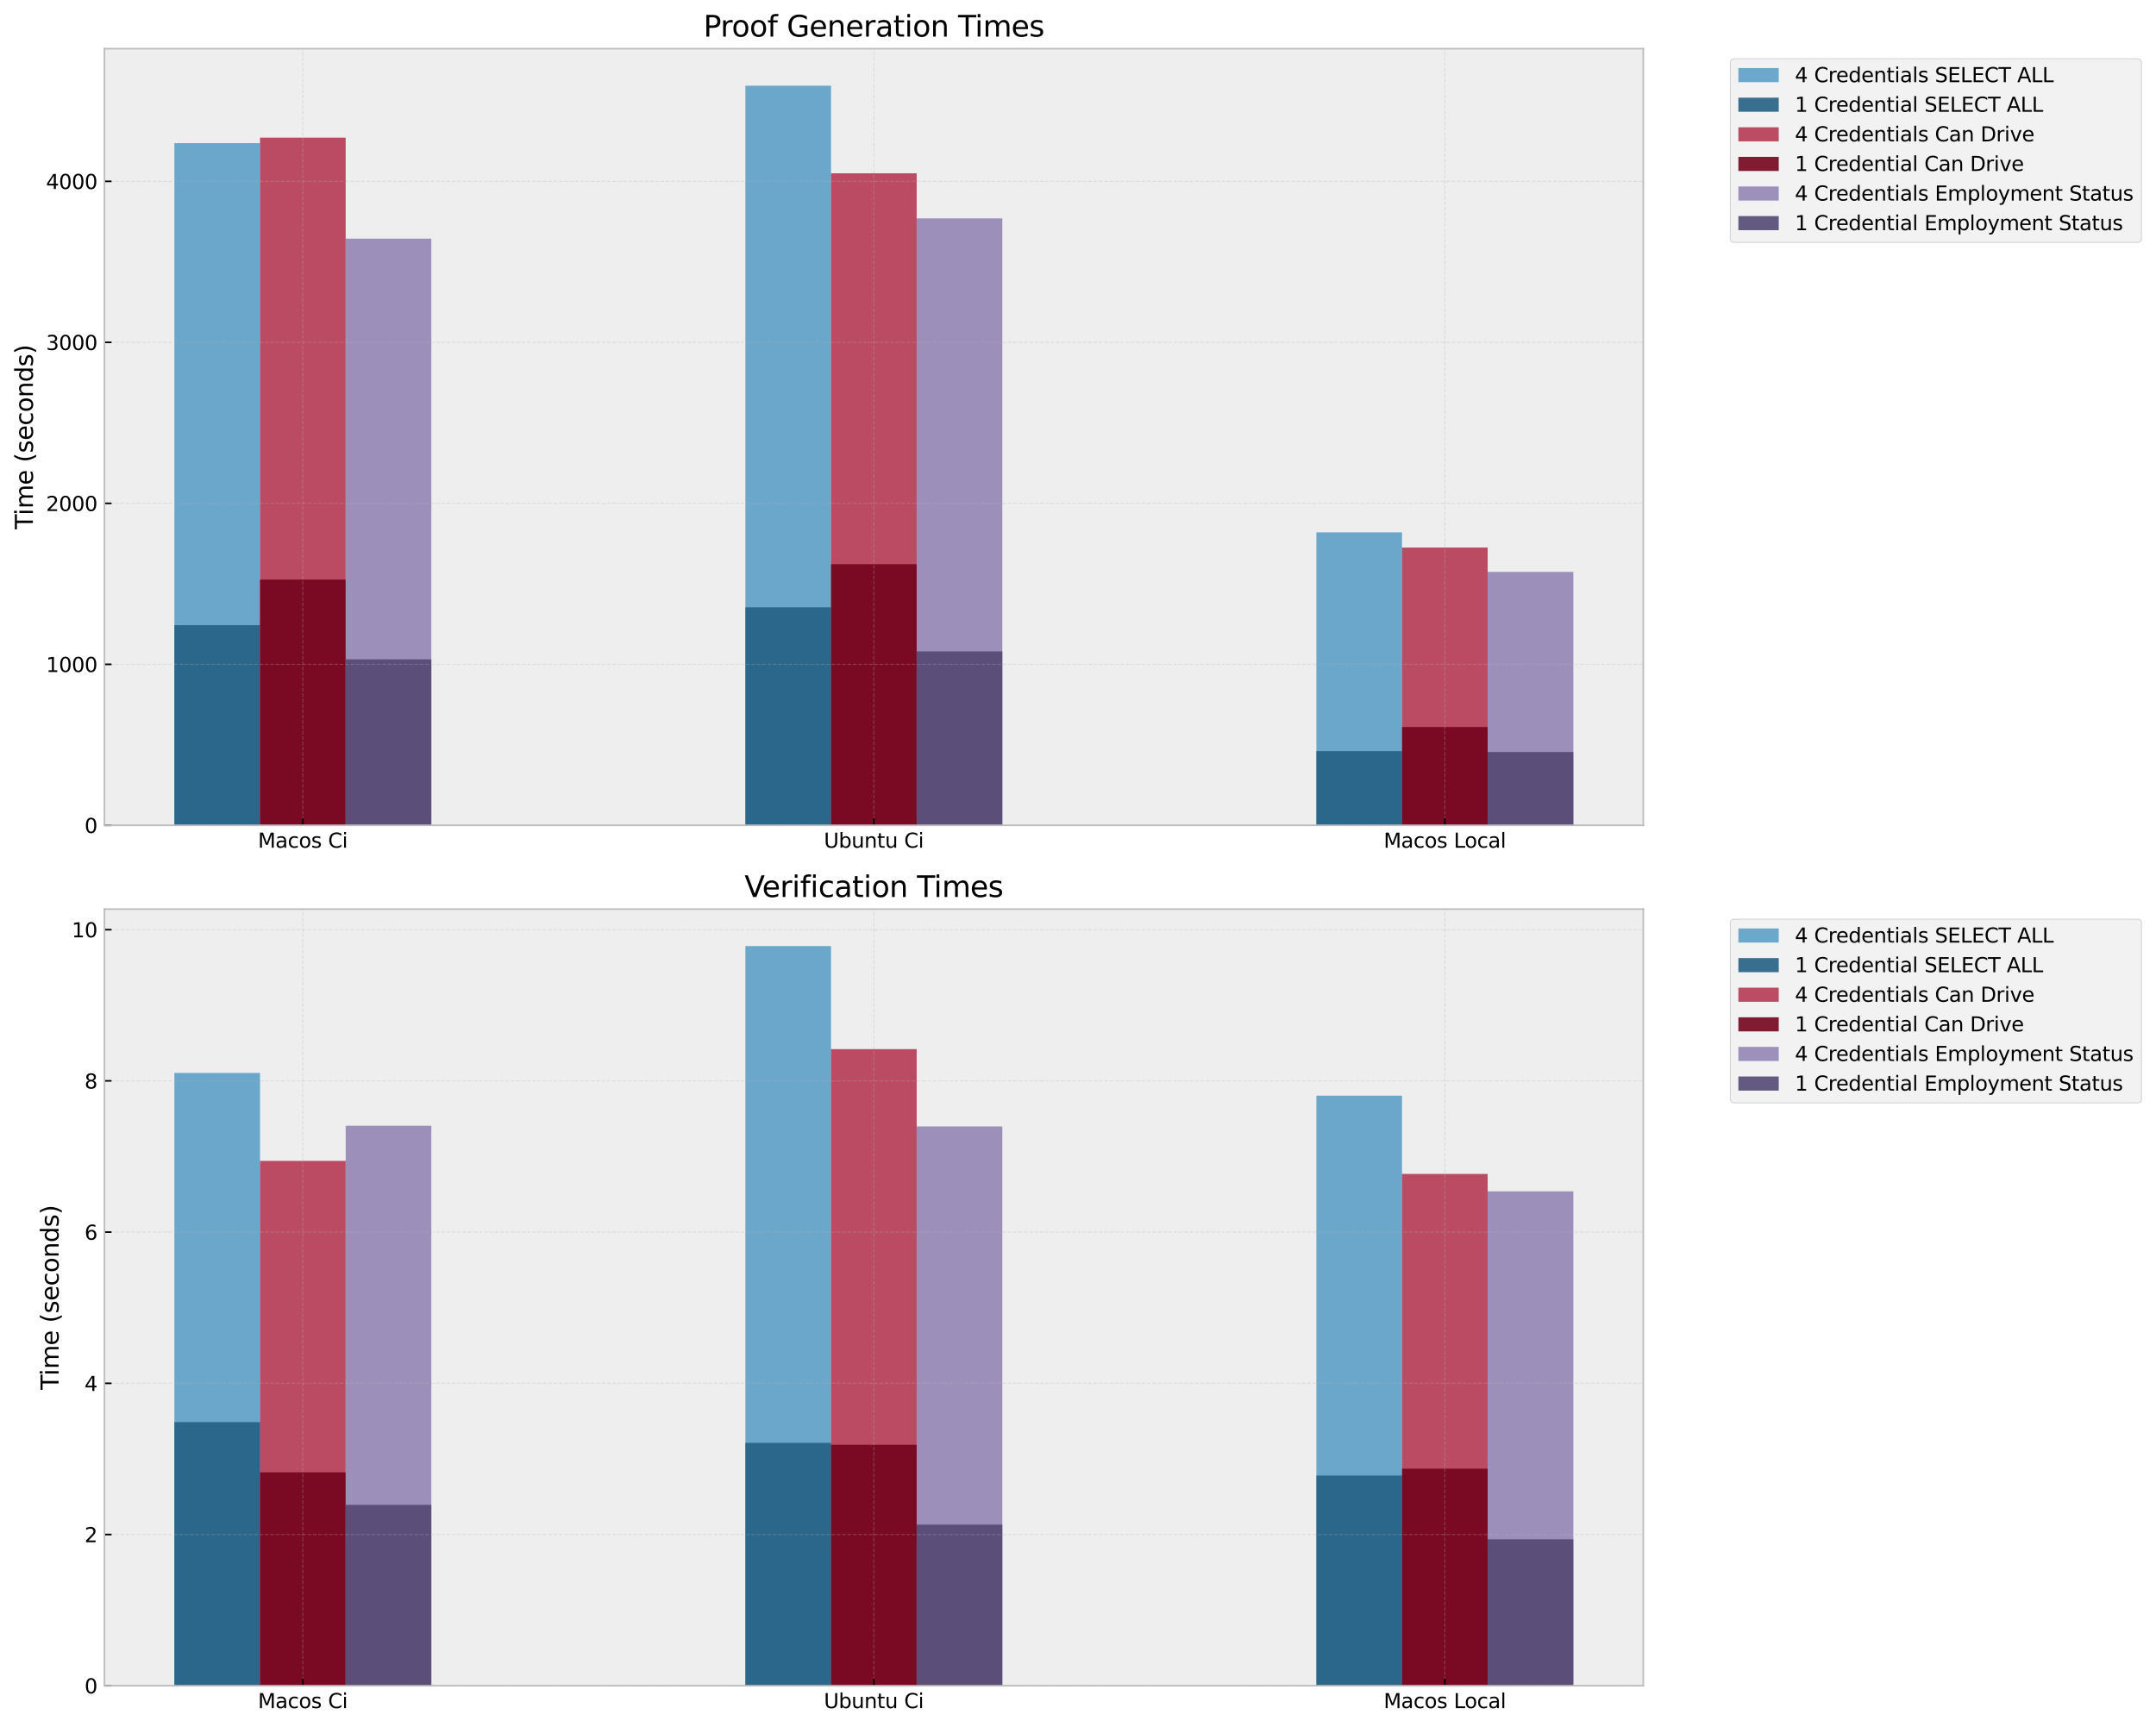 <?xml version="1.0" encoding="utf-8" standalone="no"?>
<!DOCTYPE svg PUBLIC "-//W3C//DTD SVG 1.1//EN"
  "http://www.w3.org/Graphics/SVG/1.1/DTD/svg11.dtd">
<svg xmlns:xlink="http://www.w3.org/1999/xlink" width="1068.72pt" height="856.18pt" viewBox="0 0 1068.72 856.18" xmlns="http://www.w3.org/2000/svg" version="1.1">
 <defs>
  <style type="text/css">*{stroke-linejoin: round; stroke-linecap: butt}</style>
 </defs>
 <g id="figure_1">
  <g id="patch_1">
   <path d="M 0 856.18 
L 1068.72 856.18 
L 1068.72 0 
L 0 0 
z
" style="fill: #ffffff"/>
  </g>
  <g id="axes_1">
   <g id="patch_2">
    <path d="M 51.764 409.202 
L 814.569 409.202 
L 814.569 24.142 
L 51.764 24.142 
z
" style="fill: #eeeeee"/>
   </g>
   <g id="patch_3">
    <path d="M 86.437 409.202 
L 128.893 409.202 
L 128.893 70.957 
L 86.437 70.957 
z
" clip-path="url(#p314dc66a32)" style="fill: #348abd; opacity: 0.7"/>
   </g>
   <g id="patch_4">
    <path d="M 369.481 409.202 
L 411.938 409.202 
L 411.938 42.478 
L 369.481 42.478 
z
" clip-path="url(#p314dc66a32)" style="fill: #348abd; opacity: 0.7"/>
   </g>
   <g id="patch_5">
    <path d="M 652.526 409.202 
L 694.982 409.202 
L 694.982 263.92 
L 652.526 263.92 
z
" clip-path="url(#p314dc66a32)" style="fill: #348abd; opacity: 0.7"/>
   </g>
   <g id="patch_6">
    <path d="M 86.437 409.202 
L 128.893 409.202 
L 128.893 309.946 
L 86.437 309.946 
z
" clip-path="url(#p314dc66a32)" style="fill: #246184; opacity: 0.9"/>
   </g>
   <g id="patch_7">
    <path d="M 369.481 409.202 
L 411.938 409.202 
L 411.938 301.082 
L 369.481 301.082 
z
" clip-path="url(#p314dc66a32)" style="fill: #246184; opacity: 0.9"/>
   </g>
   <g id="patch_8">
    <path d="M 652.526 409.202 
L 694.982 409.202 
L 694.982 372.406 
L 652.526 372.406 
z
" clip-path="url(#p314dc66a32)" style="fill: #246184; opacity: 0.9"/>
   </g>
   <g id="patch_9">
    <path d="M 128.893 409.202 
L 171.35 409.202 
L 171.35 68.246 
L 128.893 68.246 
z
" clip-path="url(#p314dc66a32)" style="fill: #a60628; opacity: 0.7"/>
   </g>
   <g id="patch_10">
    <path d="M 411.938 409.202 
L 454.395 409.202 
L 454.395 85.936 
L 411.938 85.936 
z
" clip-path="url(#p314dc66a32)" style="fill: #a60628; opacity: 0.7"/>
   </g>
   <g id="patch_11">
    <path d="M 694.982 409.202 
L 737.439 409.202 
L 737.439 271.488 
L 694.982 271.488 
z
" clip-path="url(#p314dc66a32)" style="fill: #a60628; opacity: 0.7"/>
   </g>
   <g id="patch_12">
    <path d="M 128.893 409.202 
L 171.35 409.202 
L 171.35 287.365 
L 128.893 287.365 
z
" clip-path="url(#p314dc66a32)" style="fill: #74041c; opacity: 0.9"/>
   </g>
   <g id="patch_13">
    <path d="M 411.938 409.202 
L 454.395 409.202 
L 454.395 279.714 
L 411.938 279.714 
z
" clip-path="url(#p314dc66a32)" style="fill: #74041c; opacity: 0.9"/>
   </g>
   <g id="patch_14">
    <path d="M 694.982 409.202 
L 737.439 409.202 
L 737.439 360.455 
L 694.982 360.455 
z
" clip-path="url(#p314dc66a32)" style="fill: #74041c; opacity: 0.9"/>
   </g>
   <g id="patch_15">
    <path d="M 171.35 409.202 
L 213.807 409.202 
L 213.807 118.337 
L 171.35 118.337 
z
" clip-path="url(#p314dc66a32)" style="fill: #7a68a6; opacity: 0.7"/>
   </g>
   <g id="patch_16">
    <path d="M 454.395 409.202 
L 496.851 409.202 
L 496.851 108.266 
L 454.395 108.266 
z
" clip-path="url(#p314dc66a32)" style="fill: #7a68a6; opacity: 0.7"/>
   </g>
   <g id="patch_17">
    <path d="M 737.439 409.202 
L 779.896 409.202 
L 779.896 283.525 
L 737.439 283.525 
z
" clip-path="url(#p314dc66a32)" style="fill: #7a68a6; opacity: 0.7"/>
   </g>
   <g id="patch_18">
    <path d="M 171.35 409.202 
L 213.807 409.202 
L 213.807 326.922 
L 171.35 326.922 
z
" clip-path="url(#p314dc66a32)" style="fill: #554974; opacity: 0.9"/>
   </g>
   <g id="patch_19">
    <path d="M 454.395 409.202 
L 496.851 409.202 
L 496.851 322.95 
L 454.395 322.95 
z
" clip-path="url(#p314dc66a32)" style="fill: #554974; opacity: 0.9"/>
   </g>
   <g id="patch_20">
    <path d="M 737.439 409.202 
L 779.896 409.202 
L 779.896 372.866 
L 737.439 372.866 
z
" clip-path="url(#p314dc66a32)" style="fill: #554974; opacity: 0.9"/>
   </g>
   <g id="matplotlib.axis_1">
    <g id="xtick_1">
     <g id="line2d_1">
      <path d="M 150.122 409.202 
L 150.122 24.142 
" clip-path="url(#p314dc66a32)" style="fill: none; stroke-dasharray: 1.85,0.8; stroke-dashoffset: 0; stroke: #b2b2b2; stroke-opacity: 0.3; stroke-width: 0.5"/>
     </g>
     <g id="line2d_2">
      <defs>
       <path id="m4c10531fdd" d="M 0 0 
L 0 -3.5 
" style="stroke: #000000; stroke-width: 0.8"/>
      </defs>
      <g>
       <use xlink:href="#m4c10531fdd" x="150.122" y="409.202" style="stroke: #000000; stroke-width: 0.8"/>
      </g>
     </g>
     <g id="text_1">
      <!-- Macos Ci -->
      <g transform="translate(127.861 420.3) scale(0.1 -0.1)">
       <defs>
        <path id="DejaVuSans-4d" d="M 628 4666 
L 1569 4666 
L 2759 1491 
L 3956 4666 
L 4897 4666 
L 4897 0 
L 4281 0 
L 4281 4097 
L 3078 897 
L 2444 897 
L 1241 4097 
L 1241 0 
L 628 0 
L 628 4666 
z
" transform="scale(0.016)"/>
        <path id="DejaVuSans-61" d="M 2194 1759 
Q 1497 1759 1228 1600 
Q 959 1441 959 1056 
Q 959 750 1161 570 
Q 1363 391 1709 391 
Q 2188 391 2477 730 
Q 2766 1069 2766 1631 
L 2766 1759 
L 2194 1759 
z
M 3341 1997 
L 3341 0 
L 2766 0 
L 2766 531 
Q 2569 213 2275 61 
Q 1981 -91 1556 -91 
Q 1019 -91 701 211 
Q 384 513 384 1019 
Q 384 1609 779 1909 
Q 1175 2209 1959 2209 
L 2766 2209 
L 2766 2266 
Q 2766 2663 2505 2880 
Q 2244 3097 1772 3097 
Q 1472 3097 1187 3025 
Q 903 2953 641 2809 
L 641 3341 
Q 956 3463 1253 3523 
Q 1550 3584 1831 3584 
Q 2591 3584 2966 3190 
Q 3341 2797 3341 1997 
z
" transform="scale(0.016)"/>
        <path id="DejaVuSans-63" d="M 3122 3366 
L 3122 2828 
Q 2878 2963 2633 3030 
Q 2388 3097 2138 3097 
Q 1578 3097 1268 2742 
Q 959 2388 959 1747 
Q 959 1106 1268 751 
Q 1578 397 2138 397 
Q 2388 397 2633 464 
Q 2878 531 3122 666 
L 3122 134 
Q 2881 22 2623 -34 
Q 2366 -91 2075 -91 
Q 1284 -91 818 406 
Q 353 903 353 1747 
Q 353 2603 823 3093 
Q 1294 3584 2113 3584 
Q 2378 3584 2631 3529 
Q 2884 3475 3122 3366 
z
" transform="scale(0.016)"/>
        <path id="DejaVuSans-6f" d="M 1959 3097 
Q 1497 3097 1228 2736 
Q 959 2375 959 1747 
Q 959 1119 1226 758 
Q 1494 397 1959 397 
Q 2419 397 2687 759 
Q 2956 1122 2956 1747 
Q 2956 2369 2687 2733 
Q 2419 3097 1959 3097 
z
M 1959 3584 
Q 2709 3584 3137 3096 
Q 3566 2609 3566 1747 
Q 3566 888 3137 398 
Q 2709 -91 1959 -91 
Q 1206 -91 779 398 
Q 353 888 353 1747 
Q 353 2609 779 3096 
Q 1206 3584 1959 3584 
z
" transform="scale(0.016)"/>
        <path id="DejaVuSans-73" d="M 2834 3397 
L 2834 2853 
Q 2591 2978 2328 3040 
Q 2066 3103 1784 3103 
Q 1356 3103 1142 2972 
Q 928 2841 928 2578 
Q 928 2378 1081 2264 
Q 1234 2150 1697 2047 
L 1894 2003 
Q 2506 1872 2764 1633 
Q 3022 1394 3022 966 
Q 3022 478 2636 193 
Q 2250 -91 1575 -91 
Q 1294 -91 989 -36 
Q 684 19 347 128 
L 347 722 
Q 666 556 975 473 
Q 1284 391 1588 391 
Q 1994 391 2212 530 
Q 2431 669 2431 922 
Q 2431 1156 2273 1281 
Q 2116 1406 1581 1522 
L 1381 1569 
Q 847 1681 609 1914 
Q 372 2147 372 2553 
Q 372 3047 722 3315 
Q 1072 3584 1716 3584 
Q 2034 3584 2315 3537 
Q 2597 3491 2834 3397 
z
" transform="scale(0.016)"/>
        <path id="DejaVuSans-20" transform="scale(0.016)"/>
        <path id="DejaVuSans-43" d="M 4122 4306 
L 4122 3641 
Q 3803 3938 3442 4084 
Q 3081 4231 2675 4231 
Q 1875 4231 1450 3742 
Q 1025 3253 1025 2328 
Q 1025 1406 1450 917 
Q 1875 428 2675 428 
Q 3081 428 3442 575 
Q 3803 722 4122 1019 
L 4122 359 
Q 3791 134 3420 21 
Q 3050 -91 2638 -91 
Q 1578 -91 968 557 
Q 359 1206 359 2328 
Q 359 3453 968 4101 
Q 1578 4750 2638 4750 
Q 3056 4750 3426 4639 
Q 3797 4528 4122 4306 
z
" transform="scale(0.016)"/>
        <path id="DejaVuSans-69" d="M 603 3500 
L 1178 3500 
L 1178 0 
L 603 0 
L 603 3500 
z
M 603 4863 
L 1178 4863 
L 1178 4134 
L 603 4134 
L 603 4863 
z
" transform="scale(0.016)"/>
       </defs>
       <use xlink:href="#DejaVuSans-4d"/>
       <use xlink:href="#DejaVuSans-61" transform="translate(86.279 0)"/>
       <use xlink:href="#DejaVuSans-63" transform="translate(147.559 0)"/>
       <use xlink:href="#DejaVuSans-6f" transform="translate(202.539 0)"/>
       <use xlink:href="#DejaVuSans-73" transform="translate(263.721 0)"/>
       <use xlink:href="#DejaVuSans-20" transform="translate(315.82 0)"/>
       <use xlink:href="#DejaVuSans-43" transform="translate(347.607 0)"/>
       <use xlink:href="#DejaVuSans-69" transform="translate(417.432 0)"/>
      </g>
     </g>
    </g>
    <g id="xtick_2">
     <g id="line2d_3">
      <path d="M 433.166 409.202 
L 433.166 24.142 
" clip-path="url(#p314dc66a32)" style="fill: none; stroke-dasharray: 1.85,0.8; stroke-dashoffset: 0; stroke: #b2b2b2; stroke-opacity: 0.3; stroke-width: 0.5"/>
     </g>
     <g id="line2d_4">
      <g>
       <use xlink:href="#m4c10531fdd" x="433.166" y="409.202" style="stroke: #000000; stroke-width: 0.8"/>
      </g>
     </g>
     <g id="text_2">
      <!-- Ubuntu Ci -->
      <g transform="translate(408.397 420.3) scale(0.1 -0.1)">
       <defs>
        <path id="DejaVuSans-55" d="M 556 4666 
L 1191 4666 
L 1191 1831 
Q 1191 1081 1462 751 
Q 1734 422 2344 422 
Q 2950 422 3222 751 
Q 3494 1081 3494 1831 
L 3494 4666 
L 4128 4666 
L 4128 1753 
Q 4128 841 3676 375 
Q 3225 -91 2344 -91 
Q 1459 -91 1007 375 
Q 556 841 556 1753 
L 556 4666 
z
" transform="scale(0.016)"/>
        <path id="DejaVuSans-62" d="M 3116 1747 
Q 3116 2381 2855 2742 
Q 2594 3103 2138 3103 
Q 1681 3103 1420 2742 
Q 1159 2381 1159 1747 
Q 1159 1113 1420 752 
Q 1681 391 2138 391 
Q 2594 391 2855 752 
Q 3116 1113 3116 1747 
z
M 1159 2969 
Q 1341 3281 1617 3432 
Q 1894 3584 2278 3584 
Q 2916 3584 3314 3078 
Q 3713 2572 3713 1747 
Q 3713 922 3314 415 
Q 2916 -91 2278 -91 
Q 1894 -91 1617 61 
Q 1341 213 1159 525 
L 1159 0 
L 581 0 
L 581 4863 
L 1159 4863 
L 1159 2969 
z
" transform="scale(0.016)"/>
        <path id="DejaVuSans-75" d="M 544 1381 
L 544 3500 
L 1119 3500 
L 1119 1403 
Q 1119 906 1312 657 
Q 1506 409 1894 409 
Q 2359 409 2629 706 
Q 2900 1003 2900 1516 
L 2900 3500 
L 3475 3500 
L 3475 0 
L 2900 0 
L 2900 538 
Q 2691 219 2414 64 
Q 2138 -91 1772 -91 
Q 1169 -91 856 284 
Q 544 659 544 1381 
z
M 1991 3584 
L 1991 3584 
z
" transform="scale(0.016)"/>
        <path id="DejaVuSans-6e" d="M 3513 2113 
L 3513 0 
L 2938 0 
L 2938 2094 
Q 2938 2591 2744 2837 
Q 2550 3084 2163 3084 
Q 1697 3084 1428 2787 
Q 1159 2491 1159 1978 
L 1159 0 
L 581 0 
L 581 3500 
L 1159 3500 
L 1159 2956 
Q 1366 3272 1645 3428 
Q 1925 3584 2291 3584 
Q 2894 3584 3203 3211 
Q 3513 2838 3513 2113 
z
" transform="scale(0.016)"/>
        <path id="DejaVuSans-74" d="M 1172 4494 
L 1172 3500 
L 2356 3500 
L 2356 3053 
L 1172 3053 
L 1172 1153 
Q 1172 725 1289 603 
Q 1406 481 1766 481 
L 2356 481 
L 2356 0 
L 1766 0 
Q 1100 0 847 248 
Q 594 497 594 1153 
L 594 3053 
L 172 3053 
L 172 3500 
L 594 3500 
L 594 4494 
L 1172 4494 
z
" transform="scale(0.016)"/>
       </defs>
       <use xlink:href="#DejaVuSans-55"/>
       <use xlink:href="#DejaVuSans-62" transform="translate(73.193 0)"/>
       <use xlink:href="#DejaVuSans-75" transform="translate(136.67 0)"/>
       <use xlink:href="#DejaVuSans-6e" transform="translate(200.049 0)"/>
       <use xlink:href="#DejaVuSans-74" transform="translate(263.428 0)"/>
       <use xlink:href="#DejaVuSans-75" transform="translate(302.637 0)"/>
       <use xlink:href="#DejaVuSans-20" transform="translate(366.016 0)"/>
       <use xlink:href="#DejaVuSans-43" transform="translate(397.803 0)"/>
       <use xlink:href="#DejaVuSans-69" transform="translate(467.627 0)"/>
      </g>
     </g>
    </g>
    <g id="xtick_3">
     <g id="line2d_5">
      <path d="M 716.211 409.202 
L 716.211 24.142 
" clip-path="url(#p314dc66a32)" style="fill: none; stroke-dasharray: 1.85,0.8; stroke-dashoffset: 0; stroke: #b2b2b2; stroke-opacity: 0.3; stroke-width: 0.5"/>
     </g>
     <g id="line2d_6">
      <g>
       <use xlink:href="#m4c10531fdd" x="716.211" y="409.202" style="stroke: #000000; stroke-width: 0.8"/>
      </g>
     </g>
     <g id="text_3">
      <!-- Macos Local -->
      <g transform="translate(685.87 420.3) scale(0.1 -0.1)">
       <defs>
        <path id="DejaVuSans-4c" d="M 628 4666 
L 1259 4666 
L 1259 531 
L 3531 531 
L 3531 0 
L 628 0 
L 628 4666 
z
" transform="scale(0.016)"/>
        <path id="DejaVuSans-6c" d="M 603 4863 
L 1178 4863 
L 1178 0 
L 603 0 
L 603 4863 
z
" transform="scale(0.016)"/>
       </defs>
       <use xlink:href="#DejaVuSans-4d"/>
       <use xlink:href="#DejaVuSans-61" transform="translate(86.279 0)"/>
       <use xlink:href="#DejaVuSans-63" transform="translate(147.559 0)"/>
       <use xlink:href="#DejaVuSans-6f" transform="translate(202.539 0)"/>
       <use xlink:href="#DejaVuSans-73" transform="translate(263.721 0)"/>
       <use xlink:href="#DejaVuSans-20" transform="translate(315.82 0)"/>
       <use xlink:href="#DejaVuSans-4c" transform="translate(347.607 0)"/>
       <use xlink:href="#DejaVuSans-6f" transform="translate(401.57 0)"/>
       <use xlink:href="#DejaVuSans-63" transform="translate(462.752 0)"/>
       <use xlink:href="#DejaVuSans-61" transform="translate(517.732 0)"/>
       <use xlink:href="#DejaVuSans-6c" transform="translate(579.012 0)"/>
      </g>
     </g>
    </g>
   </g>
   <g id="matplotlib.axis_2">
    <g id="ytick_1">
     <g id="line2d_7">
      <path d="M 51.764 409.202 
L 814.569 409.202 
" clip-path="url(#p314dc66a32)" style="fill: none; stroke-dasharray: 1.85,0.8; stroke-dashoffset: 0; stroke: #b2b2b2; stroke-opacity: 0.3; stroke-width: 0.5"/>
     </g>
     <g id="line2d_8">
      <defs>
       <path id="ma73782d113" d="M 0 0 
L 3.5 0 
" style="stroke: #000000; stroke-width: 0.8"/>
      </defs>
      <g>
       <use xlink:href="#ma73782d113" x="51.764" y="409.202" style="stroke: #000000; stroke-width: 0.8"/>
      </g>
     </g>
     <g id="text_4">
      <!-- 0 -->
      <g transform="translate(41.901 413.001) scale(0.1 -0.1)">
       <defs>
        <path id="DejaVuSans-30" d="M 2034 4250 
Q 1547 4250 1301 3770 
Q 1056 3291 1056 2328 
Q 1056 1369 1301 889 
Q 1547 409 2034 409 
Q 2525 409 2770 889 
Q 3016 1369 3016 2328 
Q 3016 3291 2770 3770 
Q 2525 4250 2034 4250 
z
M 2034 4750 
Q 2819 4750 3233 4129 
Q 3647 3509 3647 2328 
Q 3647 1150 3233 529 
Q 2819 -91 2034 -91 
Q 1250 -91 836 529 
Q 422 1150 422 2328 
Q 422 3509 836 4129 
Q 1250 4750 2034 4750 
z
" transform="scale(0.016)"/>
       </defs>
       <use xlink:href="#DejaVuSans-30"/>
      </g>
     </g>
    </g>
    <g id="ytick_2">
     <g id="line2d_9">
      <path d="M 51.764 329.38 
L 814.569 329.38 
" clip-path="url(#p314dc66a32)" style="fill: none; stroke-dasharray: 1.85,0.8; stroke-dashoffset: 0; stroke: #b2b2b2; stroke-opacity: 0.3; stroke-width: 0.5"/>
     </g>
     <g id="line2d_10">
      <g>
       <use xlink:href="#ma73782d113" x="51.764" y="329.38" style="stroke: #000000; stroke-width: 0.8"/>
      </g>
     </g>
     <g id="text_5">
      <!-- 1000 -->
      <g transform="translate(22.814 333.18) scale(0.1 -0.1)">
       <defs>
        <path id="DejaVuSans-31" d="M 794 531 
L 1825 531 
L 1825 4091 
L 703 3866 
L 703 4441 
L 1819 4666 
L 2450 4666 
L 2450 531 
L 3481 531 
L 3481 0 
L 794 0 
L 794 531 
z
" transform="scale(0.016)"/>
       </defs>
       <use xlink:href="#DejaVuSans-31"/>
       <use xlink:href="#DejaVuSans-30" transform="translate(63.623 0)"/>
       <use xlink:href="#DejaVuSans-30" transform="translate(127.246 0)"/>
       <use xlink:href="#DejaVuSans-30" transform="translate(190.869 0)"/>
      </g>
     </g>
    </g>
    <g id="ytick_3">
     <g id="line2d_11">
      <path d="M 51.764 249.559 
L 814.569 249.559 
" clip-path="url(#p314dc66a32)" style="fill: none; stroke-dasharray: 1.85,0.8; stroke-dashoffset: 0; stroke: #b2b2b2; stroke-opacity: 0.3; stroke-width: 0.5"/>
     </g>
     <g id="line2d_12">
      <g>
       <use xlink:href="#ma73782d113" x="51.764" y="249.559" style="stroke: #000000; stroke-width: 0.8"/>
      </g>
     </g>
     <g id="text_6">
      <!-- 2000 -->
      <g transform="translate(22.814 253.358) scale(0.1 -0.1)">
       <defs>
        <path id="DejaVuSans-32" d="M 1228 531 
L 3431 531 
L 3431 0 
L 469 0 
L 469 531 
Q 828 903 1448 1529 
Q 2069 2156 2228 2338 
Q 2531 2678 2651 2914 
Q 2772 3150 2772 3378 
Q 2772 3750 2511 3984 
Q 2250 4219 1831 4219 
Q 1534 4219 1204 4116 
Q 875 4013 500 3803 
L 500 4441 
Q 881 4594 1212 4672 
Q 1544 4750 1819 4750 
Q 2544 4750 2975 4387 
Q 3406 4025 3406 3419 
Q 3406 3131 3298 2873 
Q 3191 2616 2906 2266 
Q 2828 2175 2409 1742 
Q 1991 1309 1228 531 
z
" transform="scale(0.016)"/>
       </defs>
       <use xlink:href="#DejaVuSans-32"/>
       <use xlink:href="#DejaVuSans-30" transform="translate(63.623 0)"/>
       <use xlink:href="#DejaVuSans-30" transform="translate(127.246 0)"/>
       <use xlink:href="#DejaVuSans-30" transform="translate(190.869 0)"/>
      </g>
     </g>
    </g>
    <g id="ytick_4">
     <g id="line2d_13">
      <path d="M 51.764 169.738 
L 814.569 169.738 
" clip-path="url(#p314dc66a32)" style="fill: none; stroke-dasharray: 1.85,0.8; stroke-dashoffset: 0; stroke: #b2b2b2; stroke-opacity: 0.3; stroke-width: 0.5"/>
     </g>
     <g id="line2d_14">
      <g>
       <use xlink:href="#ma73782d113" x="51.764" y="169.738" style="stroke: #000000; stroke-width: 0.8"/>
      </g>
     </g>
     <g id="text_7">
      <!-- 3000 -->
      <g transform="translate(22.814 173.537) scale(0.1 -0.1)">
       <defs>
        <path id="DejaVuSans-33" d="M 2597 2516 
Q 3050 2419 3304 2112 
Q 3559 1806 3559 1356 
Q 3559 666 3084 287 
Q 2609 -91 1734 -91 
Q 1441 -91 1130 -33 
Q 819 25 488 141 
L 488 750 
Q 750 597 1062 519 
Q 1375 441 1716 441 
Q 2309 441 2620 675 
Q 2931 909 2931 1356 
Q 2931 1769 2642 2001 
Q 2353 2234 1838 2234 
L 1294 2234 
L 1294 2753 
L 1863 2753 
Q 2328 2753 2575 2939 
Q 2822 3125 2822 3475 
Q 2822 3834 2567 4026 
Q 2313 4219 1838 4219 
Q 1578 4219 1281 4162 
Q 984 4106 628 3988 
L 628 4550 
Q 988 4650 1302 4700 
Q 1616 4750 1894 4750 
Q 2613 4750 3031 4423 
Q 3450 4097 3450 3541 
Q 3450 3153 3228 2886 
Q 3006 2619 2597 2516 
z
" transform="scale(0.016)"/>
       </defs>
       <use xlink:href="#DejaVuSans-33"/>
       <use xlink:href="#DejaVuSans-30" transform="translate(63.623 0)"/>
       <use xlink:href="#DejaVuSans-30" transform="translate(127.246 0)"/>
       <use xlink:href="#DejaVuSans-30" transform="translate(190.869 0)"/>
      </g>
     </g>
    </g>
    <g id="ytick_5">
     <g id="line2d_15">
      <path d="M 51.764 89.916 
L 814.569 89.916 
" clip-path="url(#p314dc66a32)" style="fill: none; stroke-dasharray: 1.85,0.8; stroke-dashoffset: 0; stroke: #b2b2b2; stroke-opacity: 0.3; stroke-width: 0.5"/>
     </g>
     <g id="line2d_16">
      <g>
       <use xlink:href="#ma73782d113" x="51.764" y="89.916" style="stroke: #000000; stroke-width: 0.8"/>
      </g>
     </g>
     <g id="text_8">
      <!-- 4000 -->
      <g transform="translate(22.814 93.715) scale(0.1 -0.1)">
       <defs>
        <path id="DejaVuSans-34" d="M 2419 4116 
L 825 1625 
L 2419 1625 
L 2419 4116 
z
M 2253 4666 
L 3047 4666 
L 3047 1625 
L 3713 1625 
L 3713 1100 
L 3047 1100 
L 3047 0 
L 2419 0 
L 2419 1100 
L 313 1100 
L 313 1709 
L 2253 4666 
z
" transform="scale(0.016)"/>
       </defs>
       <use xlink:href="#DejaVuSans-34"/>
       <use xlink:href="#DejaVuSans-30" transform="translate(63.623 0)"/>
       <use xlink:href="#DejaVuSans-30" transform="translate(127.246 0)"/>
       <use xlink:href="#DejaVuSans-30" transform="translate(190.869 0)"/>
      </g>
     </g>
    </g>
    <g id="text_9">
     <!-- Time (seconds) -->
     <g transform="translate(16.318 262.466) rotate(-90) scale(0.12 -0.12)">
      <defs>
       <path id="DejaVuSans-54" d="M -19 4666 
L 3928 4666 
L 3928 4134 
L 2272 4134 
L 2272 0 
L 1638 0 
L 1638 4134 
L -19 4134 
L -19 4666 
z
" transform="scale(0.016)"/>
       <path id="DejaVuSans-6d" d="M 3328 2828 
Q 3544 3216 3844 3400 
Q 4144 3584 4550 3584 
Q 5097 3584 5394 3201 
Q 5691 2819 5691 2113 
L 5691 0 
L 5113 0 
L 5113 2094 
Q 5113 2597 4934 2840 
Q 4756 3084 4391 3084 
Q 3944 3084 3684 2787 
Q 3425 2491 3425 1978 
L 3425 0 
L 2847 0 
L 2847 2094 
Q 2847 2600 2669 2842 
Q 2491 3084 2119 3084 
Q 1678 3084 1418 2786 
Q 1159 2488 1159 1978 
L 1159 0 
L 581 0 
L 581 3500 
L 1159 3500 
L 1159 2956 
Q 1356 3278 1631 3431 
Q 1906 3584 2284 3584 
Q 2666 3584 2933 3390 
Q 3200 3197 3328 2828 
z
" transform="scale(0.016)"/>
       <path id="DejaVuSans-65" d="M 3597 1894 
L 3597 1613 
L 953 1613 
Q 991 1019 1311 708 
Q 1631 397 2203 397 
Q 2534 397 2845 478 
Q 3156 559 3463 722 
L 3463 178 
Q 3153 47 2828 -22 
Q 2503 -91 2169 -91 
Q 1331 -91 842 396 
Q 353 884 353 1716 
Q 353 2575 817 3079 
Q 1281 3584 2069 3584 
Q 2775 3584 3186 3129 
Q 3597 2675 3597 1894 
z
M 3022 2063 
Q 3016 2534 2758 2815 
Q 2500 3097 2075 3097 
Q 1594 3097 1305 2825 
Q 1016 2553 972 2059 
L 3022 2063 
z
" transform="scale(0.016)"/>
       <path id="DejaVuSans-28" d="M 1984 4856 
Q 1566 4138 1362 3434 
Q 1159 2731 1159 2009 
Q 1159 1288 1364 580 
Q 1569 -128 1984 -844 
L 1484 -844 
Q 1016 -109 783 600 
Q 550 1309 550 2009 
Q 550 2706 781 3412 
Q 1013 4119 1484 4856 
L 1984 4856 
z
" transform="scale(0.016)"/>
       <path id="DejaVuSans-64" d="M 2906 2969 
L 2906 4863 
L 3481 4863 
L 3481 0 
L 2906 0 
L 2906 525 
Q 2725 213 2448 61 
Q 2172 -91 1784 -91 
Q 1150 -91 751 415 
Q 353 922 353 1747 
Q 353 2572 751 3078 
Q 1150 3584 1784 3584 
Q 2172 3584 2448 3432 
Q 2725 3281 2906 2969 
z
M 947 1747 
Q 947 1113 1208 752 
Q 1469 391 1925 391 
Q 2381 391 2643 752 
Q 2906 1113 2906 1747 
Q 2906 2381 2643 2742 
Q 2381 3103 1925 3103 
Q 1469 3103 1208 2742 
Q 947 2381 947 1747 
z
" transform="scale(0.016)"/>
       <path id="DejaVuSans-29" d="M 513 4856 
L 1013 4856 
Q 1481 4119 1714 3412 
Q 1947 2706 1947 2009 
Q 1947 1309 1714 600 
Q 1481 -109 1013 -844 
L 513 -844 
Q 928 -128 1133 580 
Q 1338 1288 1338 2009 
Q 1338 2731 1133 3434 
Q 928 4138 513 4856 
z
" transform="scale(0.016)"/>
      </defs>
      <use xlink:href="#DejaVuSans-54"/>
      <use xlink:href="#DejaVuSans-69" transform="translate(57.959 0)"/>
      <use xlink:href="#DejaVuSans-6d" transform="translate(85.742 0)"/>
      <use xlink:href="#DejaVuSans-65" transform="translate(183.154 0)"/>
      <use xlink:href="#DejaVuSans-20" transform="translate(244.678 0)"/>
      <use xlink:href="#DejaVuSans-28" transform="translate(276.465 0)"/>
      <use xlink:href="#DejaVuSans-73" transform="translate(315.479 0)"/>
      <use xlink:href="#DejaVuSans-65" transform="translate(367.578 0)"/>
      <use xlink:href="#DejaVuSans-63" transform="translate(429.102 0)"/>
      <use xlink:href="#DejaVuSans-6f" transform="translate(484.082 0)"/>
      <use xlink:href="#DejaVuSans-6e" transform="translate(545.264 0)"/>
      <use xlink:href="#DejaVuSans-64" transform="translate(608.643 0)"/>
      <use xlink:href="#DejaVuSans-73" transform="translate(672.119 0)"/>
      <use xlink:href="#DejaVuSans-29" transform="translate(724.219 0)"/>
     </g>
    </g>
   </g>
   <g id="patch_21">
    <path d="M 51.764 409.202 
L 51.764 24.142 
" style="fill: none; stroke: #bcbcbc; stroke-width: 0.8; stroke-linejoin: miter; stroke-linecap: square"/>
   </g>
   <g id="patch_22">
    <path d="M 814.569 409.202 
L 814.569 24.142 
" style="fill: none; stroke: #bcbcbc; stroke-width: 0.8; stroke-linejoin: miter; stroke-linecap: square"/>
   </g>
   <g id="patch_23">
    <path d="M 51.764 409.202 
L 814.569 409.202 
" style="fill: none; stroke: #bcbcbc; stroke-width: 0.8; stroke-linejoin: miter; stroke-linecap: square"/>
   </g>
   <g id="patch_24">
    <path d="M 51.764 24.142 
L 814.569 24.142 
" style="fill: none; stroke: #bcbcbc; stroke-width: 0.8; stroke-linejoin: miter; stroke-linecap: square"/>
   </g>
   <g id="text_10">
    <!-- Proof Generation Times -->
    <g transform="translate(348.698 18.142) scale(0.144 -0.144)">
     <defs>
      <path id="DejaVuSans-50" d="M 1259 4147 
L 1259 2394 
L 2053 2394 
Q 2494 2394 2734 2622 
Q 2975 2850 2975 3272 
Q 2975 3691 2734 3919 
Q 2494 4147 2053 4147 
L 1259 4147 
z
M 628 4666 
L 2053 4666 
Q 2838 4666 3239 4311 
Q 3641 3956 3641 3272 
Q 3641 2581 3239 2228 
Q 2838 1875 2053 1875 
L 1259 1875 
L 1259 0 
L 628 0 
L 628 4666 
z
" transform="scale(0.016)"/>
      <path id="DejaVuSans-72" d="M 2631 2963 
Q 2534 3019 2420 3045 
Q 2306 3072 2169 3072 
Q 1681 3072 1420 2755 
Q 1159 2438 1159 1844 
L 1159 0 
L 581 0 
L 581 3500 
L 1159 3500 
L 1159 2956 
Q 1341 3275 1631 3429 
Q 1922 3584 2338 3584 
Q 2397 3584 2469 3576 
Q 2541 3569 2628 3553 
L 2631 2963 
z
" transform="scale(0.016)"/>
      <path id="DejaVuSans-66" d="M 2375 4863 
L 2375 4384 
L 1825 4384 
Q 1516 4384 1395 4259 
Q 1275 4134 1275 3809 
L 1275 3500 
L 2222 3500 
L 2222 3053 
L 1275 3053 
L 1275 0 
L 697 0 
L 697 3053 
L 147 3053 
L 147 3500 
L 697 3500 
L 697 3744 
Q 697 4328 969 4595 
Q 1241 4863 1831 4863 
L 2375 4863 
z
" transform="scale(0.016)"/>
      <path id="DejaVuSans-47" d="M 3809 666 
L 3809 1919 
L 2778 1919 
L 2778 2438 
L 4434 2438 
L 4434 434 
Q 4069 175 3628 42 
Q 3188 -91 2688 -91 
Q 1594 -91 976 548 
Q 359 1188 359 2328 
Q 359 3472 976 4111 
Q 1594 4750 2688 4750 
Q 3144 4750 3555 4637 
Q 3966 4525 4313 4306 
L 4313 3634 
Q 3963 3931 3569 4081 
Q 3175 4231 2741 4231 
Q 1884 4231 1454 3753 
Q 1025 3275 1025 2328 
Q 1025 1384 1454 906 
Q 1884 428 2741 428 
Q 3075 428 3337 486 
Q 3600 544 3809 666 
z
" transform="scale(0.016)"/>
     </defs>
     <use xlink:href="#DejaVuSans-50"/>
     <use xlink:href="#DejaVuSans-72" transform="translate(58.553 0)"/>
     <use xlink:href="#DejaVuSans-6f" transform="translate(97.416 0)"/>
     <use xlink:href="#DejaVuSans-6f" transform="translate(158.598 0)"/>
     <use xlink:href="#DejaVuSans-66" transform="translate(219.779 0)"/>
     <use xlink:href="#DejaVuSans-20" transform="translate(254.984 0)"/>
     <use xlink:href="#DejaVuSans-47" transform="translate(286.771 0)"/>
     <use xlink:href="#DejaVuSans-65" transform="translate(364.262 0)"/>
     <use xlink:href="#DejaVuSans-6e" transform="translate(425.785 0)"/>
     <use xlink:href="#DejaVuSans-65" transform="translate(489.164 0)"/>
     <use xlink:href="#DejaVuSans-72" transform="translate(550.688 0)"/>
     <use xlink:href="#DejaVuSans-61" transform="translate(591.801 0)"/>
     <use xlink:href="#DejaVuSans-74" transform="translate(653.08 0)"/>
     <use xlink:href="#DejaVuSans-69" transform="translate(692.289 0)"/>
     <use xlink:href="#DejaVuSans-6f" transform="translate(720.072 0)"/>
     <use xlink:href="#DejaVuSans-6e" transform="translate(781.254 0)"/>
     <use xlink:href="#DejaVuSans-20" transform="translate(844.633 0)"/>
     <use xlink:href="#DejaVuSans-54" transform="translate(876.42 0)"/>
     <use xlink:href="#DejaVuSans-69" transform="translate(934.379 0)"/>
     <use xlink:href="#DejaVuSans-6d" transform="translate(962.162 0)"/>
     <use xlink:href="#DejaVuSans-65" transform="translate(1059.574 0)"/>
     <use xlink:href="#DejaVuSans-73" transform="translate(1121.098 0)"/>
    </g>
   </g>
   <g id="legend_1">
    <g id="patch_25">
     <path d="M 859.709 120.21 
L 1059.52 120.21 
Q 1061.52 120.21 1061.52 118.21 
L 1061.52 31.142 
Q 1061.52 29.142 1059.52 29.142 
L 859.709 29.142 
Q 857.709 29.142 857.709 31.142 
L 857.709 118.21 
Q 857.709 120.21 859.709 120.21 
z
" style="fill: #eeeeee; opacity: 0.8; stroke: #cccccc; stroke-width: 0.5; stroke-linejoin: miter"/>
    </g>
    <g id="patch_26">
     <path d="M 861.709 40.74 
L 881.709 40.74 
L 881.709 33.74 
L 861.709 33.74 
z
" style="fill: #348abd; opacity: 0.7"/>
    </g>
    <g id="text_11">
     <!-- 4 Credentials SELECT ALL -->
     <g transform="translate(889.709 40.74) scale(0.1 -0.1)">
      <defs>
       <path id="DejaVuSans-53" d="M 3425 4513 
L 3425 3897 
Q 3066 4069 2747 4153 
Q 2428 4238 2131 4238 
Q 1616 4238 1336 4038 
Q 1056 3838 1056 3469 
Q 1056 3159 1242 3001 
Q 1428 2844 1947 2747 
L 2328 2669 
Q 3034 2534 3370 2195 
Q 3706 1856 3706 1288 
Q 3706 609 3251 259 
Q 2797 -91 1919 -91 
Q 1588 -91 1214 -16 
Q 841 59 441 206 
L 441 856 
Q 825 641 1194 531 
Q 1563 422 1919 422 
Q 2459 422 2753 634 
Q 3047 847 3047 1241 
Q 3047 1584 2836 1778 
Q 2625 1972 2144 2069 
L 1759 2144 
Q 1053 2284 737 2584 
Q 422 2884 422 3419 
Q 422 4038 858 4394 
Q 1294 4750 2059 4750 
Q 2388 4750 2728 4690 
Q 3069 4631 3425 4513 
z
" transform="scale(0.016)"/>
       <path id="DejaVuSans-45" d="M 628 4666 
L 3578 4666 
L 3578 4134 
L 1259 4134 
L 1259 2753 
L 3481 2753 
L 3481 2222 
L 1259 2222 
L 1259 531 
L 3634 531 
L 3634 0 
L 628 0 
L 628 4666 
z
" transform="scale(0.016)"/>
       <path id="DejaVuSans-41" d="M 2188 4044 
L 1331 1722 
L 3047 1722 
L 2188 4044 
z
M 1831 4666 
L 2547 4666 
L 4325 0 
L 3669 0 
L 3244 1197 
L 1141 1197 
L 716 0 
L 50 0 
L 1831 4666 
z
" transform="scale(0.016)"/>
      </defs>
      <use xlink:href="#DejaVuSans-34"/>
      <use xlink:href="#DejaVuSans-20" transform="translate(63.623 0)"/>
      <use xlink:href="#DejaVuSans-43" transform="translate(95.41 0)"/>
      <use xlink:href="#DejaVuSans-72" transform="translate(165.234 0)"/>
      <use xlink:href="#DejaVuSans-65" transform="translate(204.098 0)"/>
      <use xlink:href="#DejaVuSans-64" transform="translate(265.621 0)"/>
      <use xlink:href="#DejaVuSans-65" transform="translate(329.098 0)"/>
      <use xlink:href="#DejaVuSans-6e" transform="translate(390.621 0)"/>
      <use xlink:href="#DejaVuSans-74" transform="translate(454 0)"/>
      <use xlink:href="#DejaVuSans-69" transform="translate(493.209 0)"/>
      <use xlink:href="#DejaVuSans-61" transform="translate(520.992 0)"/>
      <use xlink:href="#DejaVuSans-6c" transform="translate(582.271 0)"/>
      <use xlink:href="#DejaVuSans-73" transform="translate(610.055 0)"/>
      <use xlink:href="#DejaVuSans-20" transform="translate(662.154 0)"/>
      <use xlink:href="#DejaVuSans-53" transform="translate(693.941 0)"/>
      <use xlink:href="#DejaVuSans-45" transform="translate(757.418 0)"/>
      <use xlink:href="#DejaVuSans-4c" transform="translate(820.602 0)"/>
      <use xlink:href="#DejaVuSans-45" transform="translate(876.314 0)"/>
      <use xlink:href="#DejaVuSans-43" transform="translate(939.498 0)"/>
      <use xlink:href="#DejaVuSans-54" transform="translate(1009.322 0)"/>
      <use xlink:href="#DejaVuSans-20" transform="translate(1070.406 0)"/>
      <use xlink:href="#DejaVuSans-41" transform="translate(1102.193 0)"/>
      <use xlink:href="#DejaVuSans-4c" transform="translate(1170.602 0)"/>
      <use xlink:href="#DejaVuSans-4c" transform="translate(1226.314 0)"/>
     </g>
    </g>
    <g id="patch_27">
     <path d="M 861.709 55.418 
L 881.709 55.418 
L 881.709 48.418 
L 861.709 48.418 
z
" style="fill: #246184; opacity: 0.9"/>
    </g>
    <g id="text_12">
     <!-- 1 Credential SELECT ALL -->
     <g transform="translate(889.709 55.418) scale(0.1 -0.1)">
      <use xlink:href="#DejaVuSans-31"/>
      <use xlink:href="#DejaVuSans-20" transform="translate(63.623 0)"/>
      <use xlink:href="#DejaVuSans-43" transform="translate(95.41 0)"/>
      <use xlink:href="#DejaVuSans-72" transform="translate(165.234 0)"/>
      <use xlink:href="#DejaVuSans-65" transform="translate(204.098 0)"/>
      <use xlink:href="#DejaVuSans-64" transform="translate(265.621 0)"/>
      <use xlink:href="#DejaVuSans-65" transform="translate(329.098 0)"/>
      <use xlink:href="#DejaVuSans-6e" transform="translate(390.621 0)"/>
      <use xlink:href="#DejaVuSans-74" transform="translate(454 0)"/>
      <use xlink:href="#DejaVuSans-69" transform="translate(493.209 0)"/>
      <use xlink:href="#DejaVuSans-61" transform="translate(520.992 0)"/>
      <use xlink:href="#DejaVuSans-6c" transform="translate(582.271 0)"/>
      <use xlink:href="#DejaVuSans-20" transform="translate(610.055 0)"/>
      <use xlink:href="#DejaVuSans-53" transform="translate(641.842 0)"/>
      <use xlink:href="#DejaVuSans-45" transform="translate(705.318 0)"/>
      <use xlink:href="#DejaVuSans-4c" transform="translate(768.502 0)"/>
      <use xlink:href="#DejaVuSans-45" transform="translate(824.215 0)"/>
      <use xlink:href="#DejaVuSans-43" transform="translate(887.398 0)"/>
      <use xlink:href="#DejaVuSans-54" transform="translate(957.223 0)"/>
      <use xlink:href="#DejaVuSans-20" transform="translate(1018.307 0)"/>
      <use xlink:href="#DejaVuSans-41" transform="translate(1050.094 0)"/>
      <use xlink:href="#DejaVuSans-4c" transform="translate(1118.502 0)"/>
      <use xlink:href="#DejaVuSans-4c" transform="translate(1174.215 0)"/>
     </g>
    </g>
    <g id="patch_28">
     <path d="M 861.709 70.096 
L 881.709 70.096 
L 881.709 63.096 
L 861.709 63.096 
z
" style="fill: #a60628; opacity: 0.7"/>
    </g>
    <g id="text_13">
     <!-- 4 Credentials Can Drive -->
     <g transform="translate(889.709 70.096) scale(0.1 -0.1)">
      <defs>
       <path id="DejaVuSans-44" d="M 1259 4147 
L 1259 519 
L 2022 519 
Q 2988 519 3436 956 
Q 3884 1394 3884 2338 
Q 3884 3275 3436 3711 
Q 2988 4147 2022 4147 
L 1259 4147 
z
M 628 4666 
L 1925 4666 
Q 3281 4666 3915 4102 
Q 4550 3538 4550 2338 
Q 4550 1131 3912 565 
Q 3275 0 1925 0 
L 628 0 
L 628 4666 
z
" transform="scale(0.016)"/>
       <path id="DejaVuSans-76" d="M 191 3500 
L 800 3500 
L 1894 563 
L 2988 3500 
L 3597 3500 
L 2284 0 
L 1503 0 
L 191 3500 
z
" transform="scale(0.016)"/>
      </defs>
      <use xlink:href="#DejaVuSans-34"/>
      <use xlink:href="#DejaVuSans-20" transform="translate(63.623 0)"/>
      <use xlink:href="#DejaVuSans-43" transform="translate(95.41 0)"/>
      <use xlink:href="#DejaVuSans-72" transform="translate(165.234 0)"/>
      <use xlink:href="#DejaVuSans-65" transform="translate(204.098 0)"/>
      <use xlink:href="#DejaVuSans-64" transform="translate(265.621 0)"/>
      <use xlink:href="#DejaVuSans-65" transform="translate(329.098 0)"/>
      <use xlink:href="#DejaVuSans-6e" transform="translate(390.621 0)"/>
      <use xlink:href="#DejaVuSans-74" transform="translate(454 0)"/>
      <use xlink:href="#DejaVuSans-69" transform="translate(493.209 0)"/>
      <use xlink:href="#DejaVuSans-61" transform="translate(520.992 0)"/>
      <use xlink:href="#DejaVuSans-6c" transform="translate(582.271 0)"/>
      <use xlink:href="#DejaVuSans-73" transform="translate(610.055 0)"/>
      <use xlink:href="#DejaVuSans-20" transform="translate(662.154 0)"/>
      <use xlink:href="#DejaVuSans-43" transform="translate(693.941 0)"/>
      <use xlink:href="#DejaVuSans-61" transform="translate(763.766 0)"/>
      <use xlink:href="#DejaVuSans-6e" transform="translate(825.045 0)"/>
      <use xlink:href="#DejaVuSans-20" transform="translate(888.424 0)"/>
      <use xlink:href="#DejaVuSans-44" transform="translate(920.211 0)"/>
      <use xlink:href="#DejaVuSans-72" transform="translate(997.213 0)"/>
      <use xlink:href="#DejaVuSans-69" transform="translate(1038.326 0)"/>
      <use xlink:href="#DejaVuSans-76" transform="translate(1066.109 0)"/>
      <use xlink:href="#DejaVuSans-65" transform="translate(1125.289 0)"/>
     </g>
    </g>
    <g id="patch_29">
     <path d="M 861.709 84.775 
L 881.709 84.775 
L 881.709 77.775 
L 861.709 77.775 
z
" style="fill: #74041c; opacity: 0.9"/>
    </g>
    <g id="text_14">
     <!-- 1 Credential Can Drive -->
     <g transform="translate(889.709 84.775) scale(0.1 -0.1)">
      <use xlink:href="#DejaVuSans-31"/>
      <use xlink:href="#DejaVuSans-20" transform="translate(63.623 0)"/>
      <use xlink:href="#DejaVuSans-43" transform="translate(95.41 0)"/>
      <use xlink:href="#DejaVuSans-72" transform="translate(165.234 0)"/>
      <use xlink:href="#DejaVuSans-65" transform="translate(204.098 0)"/>
      <use xlink:href="#DejaVuSans-64" transform="translate(265.621 0)"/>
      <use xlink:href="#DejaVuSans-65" transform="translate(329.098 0)"/>
      <use xlink:href="#DejaVuSans-6e" transform="translate(390.621 0)"/>
      <use xlink:href="#DejaVuSans-74" transform="translate(454 0)"/>
      <use xlink:href="#DejaVuSans-69" transform="translate(493.209 0)"/>
      <use xlink:href="#DejaVuSans-61" transform="translate(520.992 0)"/>
      <use xlink:href="#DejaVuSans-6c" transform="translate(582.271 0)"/>
      <use xlink:href="#DejaVuSans-20" transform="translate(610.055 0)"/>
      <use xlink:href="#DejaVuSans-43" transform="translate(641.842 0)"/>
      <use xlink:href="#DejaVuSans-61" transform="translate(711.666 0)"/>
      <use xlink:href="#DejaVuSans-6e" transform="translate(772.945 0)"/>
      <use xlink:href="#DejaVuSans-20" transform="translate(836.324 0)"/>
      <use xlink:href="#DejaVuSans-44" transform="translate(868.111 0)"/>
      <use xlink:href="#DejaVuSans-72" transform="translate(945.113 0)"/>
      <use xlink:href="#DejaVuSans-69" transform="translate(986.227 0)"/>
      <use xlink:href="#DejaVuSans-76" transform="translate(1014.01 0)"/>
      <use xlink:href="#DejaVuSans-65" transform="translate(1073.189 0)"/>
     </g>
    </g>
    <g id="patch_30">
     <path d="M 861.709 99.453 
L 881.709 99.453 
L 881.709 92.453 
L 861.709 92.453 
z
" style="fill: #7a68a6; opacity: 0.7"/>
    </g>
    <g id="text_15">
     <!-- 4 Credentials Employment Status -->
     <g transform="translate(889.709 99.453) scale(0.1 -0.1)">
      <defs>
       <path id="DejaVuSans-70" d="M 1159 525 
L 1159 -1331 
L 581 -1331 
L 581 3500 
L 1159 3500 
L 1159 2969 
Q 1341 3281 1617 3432 
Q 1894 3584 2278 3584 
Q 2916 3584 3314 3078 
Q 3713 2572 3713 1747 
Q 3713 922 3314 415 
Q 2916 -91 2278 -91 
Q 1894 -91 1617 61 
Q 1341 213 1159 525 
z
M 3116 1747 
Q 3116 2381 2855 2742 
Q 2594 3103 2138 3103 
Q 1681 3103 1420 2742 
Q 1159 2381 1159 1747 
Q 1159 1113 1420 752 
Q 1681 391 2138 391 
Q 2594 391 2855 752 
Q 3116 1113 3116 1747 
z
" transform="scale(0.016)"/>
       <path id="DejaVuSans-79" d="M 2059 -325 
Q 1816 -950 1584 -1140 
Q 1353 -1331 966 -1331 
L 506 -1331 
L 506 -850 
L 844 -850 
Q 1081 -850 1212 -737 
Q 1344 -625 1503 -206 
L 1606 56 
L 191 3500 
L 800 3500 
L 1894 763 
L 2988 3500 
L 3597 3500 
L 2059 -325 
z
" transform="scale(0.016)"/>
      </defs>
      <use xlink:href="#DejaVuSans-34"/>
      <use xlink:href="#DejaVuSans-20" transform="translate(63.623 0)"/>
      <use xlink:href="#DejaVuSans-43" transform="translate(95.41 0)"/>
      <use xlink:href="#DejaVuSans-72" transform="translate(165.234 0)"/>
      <use xlink:href="#DejaVuSans-65" transform="translate(204.098 0)"/>
      <use xlink:href="#DejaVuSans-64" transform="translate(265.621 0)"/>
      <use xlink:href="#DejaVuSans-65" transform="translate(329.098 0)"/>
      <use xlink:href="#DejaVuSans-6e" transform="translate(390.621 0)"/>
      <use xlink:href="#DejaVuSans-74" transform="translate(454 0)"/>
      <use xlink:href="#DejaVuSans-69" transform="translate(493.209 0)"/>
      <use xlink:href="#DejaVuSans-61" transform="translate(520.992 0)"/>
      <use xlink:href="#DejaVuSans-6c" transform="translate(582.271 0)"/>
      <use xlink:href="#DejaVuSans-73" transform="translate(610.055 0)"/>
      <use xlink:href="#DejaVuSans-20" transform="translate(662.154 0)"/>
      <use xlink:href="#DejaVuSans-45" transform="translate(693.941 0)"/>
      <use xlink:href="#DejaVuSans-6d" transform="translate(757.125 0)"/>
      <use xlink:href="#DejaVuSans-70" transform="translate(854.537 0)"/>
      <use xlink:href="#DejaVuSans-6c" transform="translate(918.014 0)"/>
      <use xlink:href="#DejaVuSans-6f" transform="translate(945.797 0)"/>
      <use xlink:href="#DejaVuSans-79" transform="translate(1006.979 0)"/>
      <use xlink:href="#DejaVuSans-6d" transform="translate(1066.158 0)"/>
      <use xlink:href="#DejaVuSans-65" transform="translate(1163.57 0)"/>
      <use xlink:href="#DejaVuSans-6e" transform="translate(1225.094 0)"/>
      <use xlink:href="#DejaVuSans-74" transform="translate(1288.473 0)"/>
      <use xlink:href="#DejaVuSans-20" transform="translate(1327.682 0)"/>
      <use xlink:href="#DejaVuSans-53" transform="translate(1359.469 0)"/>
      <use xlink:href="#DejaVuSans-74" transform="translate(1422.945 0)"/>
      <use xlink:href="#DejaVuSans-61" transform="translate(1462.154 0)"/>
      <use xlink:href="#DejaVuSans-74" transform="translate(1523.434 0)"/>
      <use xlink:href="#DejaVuSans-75" transform="translate(1562.643 0)"/>
      <use xlink:href="#DejaVuSans-73" transform="translate(1626.021 0)"/>
     </g>
    </g>
    <g id="patch_31">
     <path d="M 861.709 114.131 
L 881.709 114.131 
L 881.709 107.131 
L 861.709 107.131 
z
" style="fill: #554974; opacity: 0.9"/>
    </g>
    <g id="text_16">
     <!-- 1 Credential Employment Status -->
     <g transform="translate(889.709 114.131) scale(0.1 -0.1)">
      <use xlink:href="#DejaVuSans-31"/>
      <use xlink:href="#DejaVuSans-20" transform="translate(63.623 0)"/>
      <use xlink:href="#DejaVuSans-43" transform="translate(95.41 0)"/>
      <use xlink:href="#DejaVuSans-72" transform="translate(165.234 0)"/>
      <use xlink:href="#DejaVuSans-65" transform="translate(204.098 0)"/>
      <use xlink:href="#DejaVuSans-64" transform="translate(265.621 0)"/>
      <use xlink:href="#DejaVuSans-65" transform="translate(329.098 0)"/>
      <use xlink:href="#DejaVuSans-6e" transform="translate(390.621 0)"/>
      <use xlink:href="#DejaVuSans-74" transform="translate(454 0)"/>
      <use xlink:href="#DejaVuSans-69" transform="translate(493.209 0)"/>
      <use xlink:href="#DejaVuSans-61" transform="translate(520.992 0)"/>
      <use xlink:href="#DejaVuSans-6c" transform="translate(582.271 0)"/>
      <use xlink:href="#DejaVuSans-20" transform="translate(610.055 0)"/>
      <use xlink:href="#DejaVuSans-45" transform="translate(641.842 0)"/>
      <use xlink:href="#DejaVuSans-6d" transform="translate(705.025 0)"/>
      <use xlink:href="#DejaVuSans-70" transform="translate(802.438 0)"/>
      <use xlink:href="#DejaVuSans-6c" transform="translate(865.914 0)"/>
      <use xlink:href="#DejaVuSans-6f" transform="translate(893.697 0)"/>
      <use xlink:href="#DejaVuSans-79" transform="translate(954.879 0)"/>
      <use xlink:href="#DejaVuSans-6d" transform="translate(1014.059 0)"/>
      <use xlink:href="#DejaVuSans-65" transform="translate(1111.471 0)"/>
      <use xlink:href="#DejaVuSans-6e" transform="translate(1172.994 0)"/>
      <use xlink:href="#DejaVuSans-74" transform="translate(1236.373 0)"/>
      <use xlink:href="#DejaVuSans-20" transform="translate(1275.582 0)"/>
      <use xlink:href="#DejaVuSans-53" transform="translate(1307.369 0)"/>
      <use xlink:href="#DejaVuSans-74" transform="translate(1370.846 0)"/>
      <use xlink:href="#DejaVuSans-61" transform="translate(1410.055 0)"/>
      <use xlink:href="#DejaVuSans-74" transform="translate(1471.334 0)"/>
      <use xlink:href="#DejaVuSans-75" transform="translate(1510.543 0)"/>
      <use xlink:href="#DejaVuSans-73" transform="translate(1573.922 0)"/>
     </g>
    </g>
   </g>
  </g>
  <g id="axes_2">
   <g id="patch_32">
    <path d="M 51.764 835.802 
L 814.569 835.802 
L 814.569 450.742 
L 51.764 450.742 
z
" style="fill: #eeeeee"/>
   </g>
   <g id="patch_33">
    <path d="M 86.437 835.802 
L 128.893 835.802 
L 128.893 531.968 
L 86.437 531.968 
z
" clip-path="url(#p37c28139e6)" style="fill: #348abd; opacity: 0.7"/>
   </g>
   <g id="patch_34">
    <path d="M 369.481 835.802 
L 411.938 835.802 
L 411.938 469.078 
L 369.481 469.078 
z
" clip-path="url(#p37c28139e6)" style="fill: #348abd; opacity: 0.7"/>
   </g>
   <g id="patch_35">
    <path d="M 652.526 835.802 
L 694.982 835.802 
L 694.982 543.244 
L 652.526 543.244 
z
" clip-path="url(#p37c28139e6)" style="fill: #348abd; opacity: 0.7"/>
   </g>
   <g id="patch_36">
    <path d="M 86.437 835.802 
L 128.893 835.802 
L 128.893 705.101 
L 86.437 705.101 
z
" clip-path="url(#p37c28139e6)" style="fill: #246184; opacity: 0.9"/>
   </g>
   <g id="patch_37">
    <path d="M 369.481 835.802 
L 411.938 835.802 
L 411.938 715.393 
L 369.481 715.393 
z
" clip-path="url(#p37c28139e6)" style="fill: #246184; opacity: 0.9"/>
   </g>
   <g id="patch_38">
    <path d="M 652.526 835.802 
L 694.982 835.802 
L 694.982 731.597 
L 652.526 731.597 
z
" clip-path="url(#p37c28139e6)" style="fill: #246184; opacity: 0.9"/>
   </g>
   <g id="patch_39">
    <path d="M 128.893 835.802 
L 171.35 835.802 
L 171.35 575.566 
L 128.893 575.566 
z
" clip-path="url(#p37c28139e6)" style="fill: #a60628; opacity: 0.7"/>
   </g>
   <g id="patch_40">
    <path d="M 411.938 835.802 
L 454.395 835.802 
L 454.395 520.174 
L 411.938 520.174 
z
" clip-path="url(#p37c28139e6)" style="fill: #a60628; opacity: 0.7"/>
   </g>
   <g id="patch_41">
    <path d="M 694.982 835.802 
L 737.439 835.802 
L 737.439 582.032 
L 694.982 582.032 
z
" clip-path="url(#p37c28139e6)" style="fill: #a60628; opacity: 0.7"/>
   </g>
   <g id="patch_42">
    <path d="M 128.893 835.802 
L 171.35 835.802 
L 171.35 729.984 
L 128.893 729.984 
z
" clip-path="url(#p37c28139e6)" style="fill: #74041c; opacity: 0.9"/>
   </g>
   <g id="patch_43">
    <path d="M 411.938 835.802 
L 454.395 835.802 
L 454.395 716.323 
L 411.938 716.323 
z
" clip-path="url(#p37c28139e6)" style="fill: #74041c; opacity: 0.9"/>
   </g>
   <g id="patch_44">
    <path d="M 694.982 835.802 
L 737.439 835.802 
L 737.439 728.179 
L 694.982 728.179 
z
" clip-path="url(#p37c28139e6)" style="fill: #74041c; opacity: 0.9"/>
   </g>
   <g id="patch_45">
    <path d="M 171.35 835.802 
L 213.807 835.802 
L 213.807 558.148 
L 171.35 558.148 
z
" clip-path="url(#p37c28139e6)" style="fill: #7a68a6; opacity: 0.7"/>
   </g>
   <g id="patch_46">
    <path d="M 454.395 835.802 
L 496.851 835.802 
L 496.851 558.487 
L 454.395 558.487 
z
" clip-path="url(#p37c28139e6)" style="fill: #7a68a6; opacity: 0.7"/>
   </g>
   <g id="patch_47">
    <path d="M 737.439 835.802 
L 779.896 835.802 
L 779.896 590.663 
L 737.439 590.663 
z
" clip-path="url(#p37c28139e6)" style="fill: #7a68a6; opacity: 0.7"/>
   </g>
   <g id="patch_48">
    <path d="M 171.35 835.802 
L 213.807 835.802 
L 213.807 746.115 
L 171.35 746.115 
z
" clip-path="url(#p37c28139e6)" style="fill: #554974; opacity: 0.9"/>
   </g>
   <g id="patch_49">
    <path d="M 454.395 835.802 
L 496.851 835.802 
L 496.851 755.9 
L 454.395 755.9 
z
" clip-path="url(#p37c28139e6)" style="fill: #554974; opacity: 0.9"/>
   </g>
   <g id="patch_50">
    <path d="M 737.439 835.802 
L 779.896 835.802 
L 779.896 763.194 
L 737.439 763.194 
z
" clip-path="url(#p37c28139e6)" style="fill: #554974; opacity: 0.9"/>
   </g>
   <g id="matplotlib.axis_3">
    <g id="xtick_4">
     <g id="line2d_17">
      <path d="M 150.122 835.802 
L 150.122 450.742 
" clip-path="url(#p37c28139e6)" style="fill: none; stroke-dasharray: 1.85,0.8; stroke-dashoffset: 0; stroke: #b2b2b2; stroke-opacity: 0.3; stroke-width: 0.5"/>
     </g>
     <g id="line2d_18">
      <g>
       <use xlink:href="#m4c10531fdd" x="150.122" y="835.802" style="stroke: #000000; stroke-width: 0.8"/>
      </g>
     </g>
     <g id="text_17">
      <!-- Macos Ci -->
      <g transform="translate(127.861 846.9) scale(0.1 -0.1)">
       <use xlink:href="#DejaVuSans-4d"/>
       <use xlink:href="#DejaVuSans-61" transform="translate(86.279 0)"/>
       <use xlink:href="#DejaVuSans-63" transform="translate(147.559 0)"/>
       <use xlink:href="#DejaVuSans-6f" transform="translate(202.539 0)"/>
       <use xlink:href="#DejaVuSans-73" transform="translate(263.721 0)"/>
       <use xlink:href="#DejaVuSans-20" transform="translate(315.82 0)"/>
       <use xlink:href="#DejaVuSans-43" transform="translate(347.607 0)"/>
       <use xlink:href="#DejaVuSans-69" transform="translate(417.432 0)"/>
      </g>
     </g>
    </g>
    <g id="xtick_5">
     <g id="line2d_19">
      <path d="M 433.166 835.802 
L 433.166 450.742 
" clip-path="url(#p37c28139e6)" style="fill: none; stroke-dasharray: 1.85,0.8; stroke-dashoffset: 0; stroke: #b2b2b2; stroke-opacity: 0.3; stroke-width: 0.5"/>
     </g>
     <g id="line2d_20">
      <g>
       <use xlink:href="#m4c10531fdd" x="433.166" y="835.802" style="stroke: #000000; stroke-width: 0.8"/>
      </g>
     </g>
     <g id="text_18">
      <!-- Ubuntu Ci -->
      <g transform="translate(408.397 846.9) scale(0.1 -0.1)">
       <use xlink:href="#DejaVuSans-55"/>
       <use xlink:href="#DejaVuSans-62" transform="translate(73.193 0)"/>
       <use xlink:href="#DejaVuSans-75" transform="translate(136.67 0)"/>
       <use xlink:href="#DejaVuSans-6e" transform="translate(200.049 0)"/>
       <use xlink:href="#DejaVuSans-74" transform="translate(263.428 0)"/>
       <use xlink:href="#DejaVuSans-75" transform="translate(302.637 0)"/>
       <use xlink:href="#DejaVuSans-20" transform="translate(366.016 0)"/>
       <use xlink:href="#DejaVuSans-43" transform="translate(397.803 0)"/>
       <use xlink:href="#DejaVuSans-69" transform="translate(467.627 0)"/>
      </g>
     </g>
    </g>
    <g id="xtick_6">
     <g id="line2d_21">
      <path d="M 716.211 835.802 
L 716.211 450.742 
" clip-path="url(#p37c28139e6)" style="fill: none; stroke-dasharray: 1.85,0.8; stroke-dashoffset: 0; stroke: #b2b2b2; stroke-opacity: 0.3; stroke-width: 0.5"/>
     </g>
     <g id="line2d_22">
      <g>
       <use xlink:href="#m4c10531fdd" x="716.211" y="835.802" style="stroke: #000000; stroke-width: 0.8"/>
      </g>
     </g>
     <g id="text_19">
      <!-- Macos Local -->
      <g transform="translate(685.87 846.9) scale(0.1 -0.1)">
       <use xlink:href="#DejaVuSans-4d"/>
       <use xlink:href="#DejaVuSans-61" transform="translate(86.279 0)"/>
       <use xlink:href="#DejaVuSans-63" transform="translate(147.559 0)"/>
       <use xlink:href="#DejaVuSans-6f" transform="translate(202.539 0)"/>
       <use xlink:href="#DejaVuSans-73" transform="translate(263.721 0)"/>
       <use xlink:href="#DejaVuSans-20" transform="translate(315.82 0)"/>
       <use xlink:href="#DejaVuSans-4c" transform="translate(347.607 0)"/>
       <use xlink:href="#DejaVuSans-6f" transform="translate(401.57 0)"/>
       <use xlink:href="#DejaVuSans-63" transform="translate(462.752 0)"/>
       <use xlink:href="#DejaVuSans-61" transform="translate(517.732 0)"/>
       <use xlink:href="#DejaVuSans-6c" transform="translate(579.012 0)"/>
      </g>
     </g>
    </g>
   </g>
   <g id="matplotlib.axis_4">
    <g id="ytick_6">
     <g id="line2d_23">
      <path d="M 51.764 835.802 
L 814.569 835.802 
" clip-path="url(#p37c28139e6)" style="fill: none; stroke-dasharray: 1.85,0.8; stroke-dashoffset: 0; stroke: #b2b2b2; stroke-opacity: 0.3; stroke-width: 0.5"/>
     </g>
     <g id="line2d_24">
      <g>
       <use xlink:href="#ma73782d113" x="51.764" y="835.802" style="stroke: #000000; stroke-width: 0.8"/>
      </g>
     </g>
     <g id="text_20">
      <!-- 0 -->
      <g transform="translate(41.901 839.601) scale(0.1 -0.1)">
       <use xlink:href="#DejaVuSans-30"/>
      </g>
     </g>
    </g>
    <g id="ytick_7">
     <g id="line2d_25">
      <path d="M 51.764 760.829 
L 814.569 760.829 
" clip-path="url(#p37c28139e6)" style="fill: none; stroke-dasharray: 1.85,0.8; stroke-dashoffset: 0; stroke: #b2b2b2; stroke-opacity: 0.3; stroke-width: 0.5"/>
     </g>
     <g id="line2d_26">
      <g>
       <use xlink:href="#ma73782d113" x="51.764" y="760.829" style="stroke: #000000; stroke-width: 0.8"/>
      </g>
     </g>
     <g id="text_21">
      <!-- 2 -->
      <g transform="translate(41.901 764.628) scale(0.1 -0.1)">
       <use xlink:href="#DejaVuSans-32"/>
      </g>
     </g>
    </g>
    <g id="ytick_8">
     <g id="line2d_27">
      <path d="M 51.764 685.856 
L 814.569 685.856 
" clip-path="url(#p37c28139e6)" style="fill: none; stroke-dasharray: 1.85,0.8; stroke-dashoffset: 0; stroke: #b2b2b2; stroke-opacity: 0.3; stroke-width: 0.5"/>
     </g>
     <g id="line2d_28">
      <g>
       <use xlink:href="#ma73782d113" x="51.764" y="685.856" style="stroke: #000000; stroke-width: 0.8"/>
      </g>
     </g>
     <g id="text_22">
      <!-- 4 -->
      <g transform="translate(41.901 689.655) scale(0.1 -0.1)">
       <use xlink:href="#DejaVuSans-34"/>
      </g>
     </g>
    </g>
    <g id="ytick_9">
     <g id="line2d_29">
      <path d="M 51.764 610.883 
L 814.569 610.883 
" clip-path="url(#p37c28139e6)" style="fill: none; stroke-dasharray: 1.85,0.8; stroke-dashoffset: 0; stroke: #b2b2b2; stroke-opacity: 0.3; stroke-width: 0.5"/>
     </g>
     <g id="line2d_30">
      <g>
       <use xlink:href="#ma73782d113" x="51.764" y="610.883" style="stroke: #000000; stroke-width: 0.8"/>
      </g>
     </g>
     <g id="text_23">
      <!-- 6 -->
      <g transform="translate(41.901 614.682) scale(0.1 -0.1)">
       <defs>
        <path id="DejaVuSans-36" d="M 2113 2584 
Q 1688 2584 1439 2293 
Q 1191 2003 1191 1497 
Q 1191 994 1439 701 
Q 1688 409 2113 409 
Q 2538 409 2786 701 
Q 3034 994 3034 1497 
Q 3034 2003 2786 2293 
Q 2538 2584 2113 2584 
z
M 3366 4563 
L 3366 3988 
Q 3128 4100 2886 4159 
Q 2644 4219 2406 4219 
Q 1781 4219 1451 3797 
Q 1122 3375 1075 2522 
Q 1259 2794 1537 2939 
Q 1816 3084 2150 3084 
Q 2853 3084 3261 2657 
Q 3669 2231 3669 1497 
Q 3669 778 3244 343 
Q 2819 -91 2113 -91 
Q 1303 -91 875 529 
Q 447 1150 447 2328 
Q 447 3434 972 4092 
Q 1497 4750 2381 4750 
Q 2619 4750 2861 4703 
Q 3103 4656 3366 4563 
z
" transform="scale(0.016)"/>
       </defs>
       <use xlink:href="#DejaVuSans-36"/>
      </g>
     </g>
    </g>
    <g id="ytick_10">
     <g id="line2d_31">
      <path d="M 51.764 535.91 
L 814.569 535.91 
" clip-path="url(#p37c28139e6)" style="fill: none; stroke-dasharray: 1.85,0.8; stroke-dashoffset: 0; stroke: #b2b2b2; stroke-opacity: 0.3; stroke-width: 0.5"/>
     </g>
     <g id="line2d_32">
      <g>
       <use xlink:href="#ma73782d113" x="51.764" y="535.91" style="stroke: #000000; stroke-width: 0.8"/>
      </g>
     </g>
     <g id="text_24">
      <!-- 8 -->
      <g transform="translate(41.901 539.709) scale(0.1 -0.1)">
       <defs>
        <path id="DejaVuSans-38" d="M 2034 2216 
Q 1584 2216 1326 1975 
Q 1069 1734 1069 1313 
Q 1069 891 1326 650 
Q 1584 409 2034 409 
Q 2484 409 2743 651 
Q 3003 894 3003 1313 
Q 3003 1734 2745 1975 
Q 2488 2216 2034 2216 
z
M 1403 2484 
Q 997 2584 770 2862 
Q 544 3141 544 3541 
Q 544 4100 942 4425 
Q 1341 4750 2034 4750 
Q 2731 4750 3128 4425 
Q 3525 4100 3525 3541 
Q 3525 3141 3298 2862 
Q 3072 2584 2669 2484 
Q 3125 2378 3379 2068 
Q 3634 1759 3634 1313 
Q 3634 634 3220 271 
Q 2806 -91 2034 -91 
Q 1263 -91 848 271 
Q 434 634 434 1313 
Q 434 1759 690 2068 
Q 947 2378 1403 2484 
z
M 1172 3481 
Q 1172 3119 1398 2916 
Q 1625 2713 2034 2713 
Q 2441 2713 2670 2916 
Q 2900 3119 2900 3481 
Q 2900 3844 2670 4047 
Q 2441 4250 2034 4250 
Q 1625 4250 1398 4047 
Q 1172 3844 1172 3481 
z
" transform="scale(0.016)"/>
       </defs>
       <use xlink:href="#DejaVuSans-38"/>
      </g>
     </g>
    </g>
    <g id="ytick_11">
     <g id="line2d_33">
      <path d="M 51.764 460.937 
L 814.569 460.937 
" clip-path="url(#p37c28139e6)" style="fill: none; stroke-dasharray: 1.85,0.8; stroke-dashoffset: 0; stroke: #b2b2b2; stroke-opacity: 0.3; stroke-width: 0.5"/>
     </g>
     <g id="line2d_34">
      <g>
       <use xlink:href="#ma73782d113" x="51.764" y="460.937" style="stroke: #000000; stroke-width: 0.8"/>
      </g>
     </g>
     <g id="text_25">
      <!-- 10 -->
      <g transform="translate(35.539 464.736) scale(0.1 -0.1)">
       <use xlink:href="#DejaVuSans-31"/>
       <use xlink:href="#DejaVuSans-30" transform="translate(63.623 0)"/>
      </g>
     </g>
    </g>
    <g id="text_26">
     <!-- Time (seconds) -->
     <g transform="translate(29.043 689.066) rotate(-90) scale(0.12 -0.12)">
      <use xlink:href="#DejaVuSans-54"/>
      <use xlink:href="#DejaVuSans-69" transform="translate(57.959 0)"/>
      <use xlink:href="#DejaVuSans-6d" transform="translate(85.742 0)"/>
      <use xlink:href="#DejaVuSans-65" transform="translate(183.154 0)"/>
      <use xlink:href="#DejaVuSans-20" transform="translate(244.678 0)"/>
      <use xlink:href="#DejaVuSans-28" transform="translate(276.465 0)"/>
      <use xlink:href="#DejaVuSans-73" transform="translate(315.479 0)"/>
      <use xlink:href="#DejaVuSans-65" transform="translate(367.578 0)"/>
      <use xlink:href="#DejaVuSans-63" transform="translate(429.102 0)"/>
      <use xlink:href="#DejaVuSans-6f" transform="translate(484.082 0)"/>
      <use xlink:href="#DejaVuSans-6e" transform="translate(545.264 0)"/>
      <use xlink:href="#DejaVuSans-64" transform="translate(608.643 0)"/>
      <use xlink:href="#DejaVuSans-73" transform="translate(672.119 0)"/>
      <use xlink:href="#DejaVuSans-29" transform="translate(724.219 0)"/>
     </g>
    </g>
   </g>
   <g id="patch_51">
    <path d="M 51.764 835.802 
L 51.764 450.742 
" style="fill: none; stroke: #bcbcbc; stroke-width: 0.8; stroke-linejoin: miter; stroke-linecap: square"/>
   </g>
   <g id="patch_52">
    <path d="M 814.569 835.802 
L 814.569 450.742 
" style="fill: none; stroke: #bcbcbc; stroke-width: 0.8; stroke-linejoin: miter; stroke-linecap: square"/>
   </g>
   <g id="patch_53">
    <path d="M 51.764 835.802 
L 814.569 835.802 
" style="fill: none; stroke: #bcbcbc; stroke-width: 0.8; stroke-linejoin: miter; stroke-linecap: square"/>
   </g>
   <g id="patch_54">
    <path d="M 51.764 450.742 
L 814.569 450.742 
" style="fill: none; stroke: #bcbcbc; stroke-width: 0.8; stroke-linejoin: miter; stroke-linecap: square"/>
   </g>
   <g id="text_27">
    <!-- Verification Times -->
    <g transform="translate(369.056 444.742) scale(0.144 -0.144)">
     <defs>
      <path id="DejaVuSans-56" d="M 1831 0 
L 50 4666 
L 709 4666 
L 2188 738 
L 3669 4666 
L 4325 4666 
L 2547 0 
L 1831 0 
z
" transform="scale(0.016)"/>
     </defs>
     <use xlink:href="#DejaVuSans-56"/>
     <use xlink:href="#DejaVuSans-65" transform="translate(60.658 0)"/>
     <use xlink:href="#DejaVuSans-72" transform="translate(122.182 0)"/>
     <use xlink:href="#DejaVuSans-69" transform="translate(163.295 0)"/>
     <use xlink:href="#DejaVuSans-66" transform="translate(191.078 0)"/>
     <use xlink:href="#DejaVuSans-69" transform="translate(226.283 0)"/>
     <use xlink:href="#DejaVuSans-63" transform="translate(254.066 0)"/>
     <use xlink:href="#DejaVuSans-61" transform="translate(309.047 0)"/>
     <use xlink:href="#DejaVuSans-74" transform="translate(370.326 0)"/>
     <use xlink:href="#DejaVuSans-69" transform="translate(409.535 0)"/>
     <use xlink:href="#DejaVuSans-6f" transform="translate(437.318 0)"/>
     <use xlink:href="#DejaVuSans-6e" transform="translate(498.5 0)"/>
     <use xlink:href="#DejaVuSans-20" transform="translate(561.879 0)"/>
     <use xlink:href="#DejaVuSans-54" transform="translate(593.666 0)"/>
     <use xlink:href="#DejaVuSans-69" transform="translate(651.625 0)"/>
     <use xlink:href="#DejaVuSans-6d" transform="translate(679.408 0)"/>
     <use xlink:href="#DejaVuSans-65" transform="translate(776.82 0)"/>
     <use xlink:href="#DejaVuSans-73" transform="translate(838.344 0)"/>
    </g>
   </g>
   <g id="legend_2">
    <g id="patch_55">
     <path d="M 859.709 546.811 
L 1059.52 546.811 
Q 1061.52 546.811 1061.52 544.811 
L 1061.52 457.742 
Q 1061.52 455.742 1059.52 455.742 
L 859.709 455.742 
Q 857.709 455.742 857.709 457.742 
L 857.709 544.811 
Q 857.709 546.811 859.709 546.811 
z
" style="fill: #eeeeee; opacity: 0.8; stroke: #cccccc; stroke-width: 0.5; stroke-linejoin: miter"/>
    </g>
    <g id="patch_56">
     <path d="M 861.709 467.34 
L 881.709 467.34 
L 881.709 460.34 
L 861.709 460.34 
z
" style="fill: #348abd; opacity: 0.7"/>
    </g>
    <g id="text_28">
     <!-- 4 Credentials SELECT ALL -->
     <g transform="translate(889.709 467.34) scale(0.1 -0.1)">
      <use xlink:href="#DejaVuSans-34"/>
      <use xlink:href="#DejaVuSans-20" transform="translate(63.623 0)"/>
      <use xlink:href="#DejaVuSans-43" transform="translate(95.41 0)"/>
      <use xlink:href="#DejaVuSans-72" transform="translate(165.234 0)"/>
      <use xlink:href="#DejaVuSans-65" transform="translate(204.098 0)"/>
      <use xlink:href="#DejaVuSans-64" transform="translate(265.621 0)"/>
      <use xlink:href="#DejaVuSans-65" transform="translate(329.098 0)"/>
      <use xlink:href="#DejaVuSans-6e" transform="translate(390.621 0)"/>
      <use xlink:href="#DejaVuSans-74" transform="translate(454 0)"/>
      <use xlink:href="#DejaVuSans-69" transform="translate(493.209 0)"/>
      <use xlink:href="#DejaVuSans-61" transform="translate(520.992 0)"/>
      <use xlink:href="#DejaVuSans-6c" transform="translate(582.271 0)"/>
      <use xlink:href="#DejaVuSans-73" transform="translate(610.055 0)"/>
      <use xlink:href="#DejaVuSans-20" transform="translate(662.154 0)"/>
      <use xlink:href="#DejaVuSans-53" transform="translate(693.941 0)"/>
      <use xlink:href="#DejaVuSans-45" transform="translate(757.418 0)"/>
      <use xlink:href="#DejaVuSans-4c" transform="translate(820.602 0)"/>
      <use xlink:href="#DejaVuSans-45" transform="translate(876.314 0)"/>
      <use xlink:href="#DejaVuSans-43" transform="translate(939.498 0)"/>
      <use xlink:href="#DejaVuSans-54" transform="translate(1009.322 0)"/>
      <use xlink:href="#DejaVuSans-20" transform="translate(1070.406 0)"/>
      <use xlink:href="#DejaVuSans-41" transform="translate(1102.193 0)"/>
      <use xlink:href="#DejaVuSans-4c" transform="translate(1170.602 0)"/>
      <use xlink:href="#DejaVuSans-4c" transform="translate(1226.314 0)"/>
     </g>
    </g>
    <g id="patch_57">
     <path d="M 861.709 482.018 
L 881.709 482.018 
L 881.709 475.018 
L 861.709 475.018 
z
" style="fill: #246184; opacity: 0.9"/>
    </g>
    <g id="text_29">
     <!-- 1 Credential SELECT ALL -->
     <g transform="translate(889.709 482.018) scale(0.1 -0.1)">
      <use xlink:href="#DejaVuSans-31"/>
      <use xlink:href="#DejaVuSans-20" transform="translate(63.623 0)"/>
      <use xlink:href="#DejaVuSans-43" transform="translate(95.41 0)"/>
      <use xlink:href="#DejaVuSans-72" transform="translate(165.234 0)"/>
      <use xlink:href="#DejaVuSans-65" transform="translate(204.098 0)"/>
      <use xlink:href="#DejaVuSans-64" transform="translate(265.621 0)"/>
      <use xlink:href="#DejaVuSans-65" transform="translate(329.098 0)"/>
      <use xlink:href="#DejaVuSans-6e" transform="translate(390.621 0)"/>
      <use xlink:href="#DejaVuSans-74" transform="translate(454 0)"/>
      <use xlink:href="#DejaVuSans-69" transform="translate(493.209 0)"/>
      <use xlink:href="#DejaVuSans-61" transform="translate(520.992 0)"/>
      <use xlink:href="#DejaVuSans-6c" transform="translate(582.271 0)"/>
      <use xlink:href="#DejaVuSans-20" transform="translate(610.055 0)"/>
      <use xlink:href="#DejaVuSans-53" transform="translate(641.842 0)"/>
      <use xlink:href="#DejaVuSans-45" transform="translate(705.318 0)"/>
      <use xlink:href="#DejaVuSans-4c" transform="translate(768.502 0)"/>
      <use xlink:href="#DejaVuSans-45" transform="translate(824.215 0)"/>
      <use xlink:href="#DejaVuSans-43" transform="translate(887.398 0)"/>
      <use xlink:href="#DejaVuSans-54" transform="translate(957.223 0)"/>
      <use xlink:href="#DejaVuSans-20" transform="translate(1018.307 0)"/>
      <use xlink:href="#DejaVuSans-41" transform="translate(1050.094 0)"/>
      <use xlink:href="#DejaVuSans-4c" transform="translate(1118.502 0)"/>
      <use xlink:href="#DejaVuSans-4c" transform="translate(1174.215 0)"/>
     </g>
    </g>
    <g id="patch_58">
     <path d="M 861.709 496.696 
L 881.709 496.696 
L 881.709 489.696 
L 861.709 489.696 
z
" style="fill: #a60628; opacity: 0.7"/>
    </g>
    <g id="text_30">
     <!-- 4 Credentials Can Drive -->
     <g transform="translate(889.709 496.696) scale(0.1 -0.1)">
      <use xlink:href="#DejaVuSans-34"/>
      <use xlink:href="#DejaVuSans-20" transform="translate(63.623 0)"/>
      <use xlink:href="#DejaVuSans-43" transform="translate(95.41 0)"/>
      <use xlink:href="#DejaVuSans-72" transform="translate(165.234 0)"/>
      <use xlink:href="#DejaVuSans-65" transform="translate(204.098 0)"/>
      <use xlink:href="#DejaVuSans-64" transform="translate(265.621 0)"/>
      <use xlink:href="#DejaVuSans-65" transform="translate(329.098 0)"/>
      <use xlink:href="#DejaVuSans-6e" transform="translate(390.621 0)"/>
      <use xlink:href="#DejaVuSans-74" transform="translate(454 0)"/>
      <use xlink:href="#DejaVuSans-69" transform="translate(493.209 0)"/>
      <use xlink:href="#DejaVuSans-61" transform="translate(520.992 0)"/>
      <use xlink:href="#DejaVuSans-6c" transform="translate(582.271 0)"/>
      <use xlink:href="#DejaVuSans-73" transform="translate(610.055 0)"/>
      <use xlink:href="#DejaVuSans-20" transform="translate(662.154 0)"/>
      <use xlink:href="#DejaVuSans-43" transform="translate(693.941 0)"/>
      <use xlink:href="#DejaVuSans-61" transform="translate(763.766 0)"/>
      <use xlink:href="#DejaVuSans-6e" transform="translate(825.045 0)"/>
      <use xlink:href="#DejaVuSans-20" transform="translate(888.424 0)"/>
      <use xlink:href="#DejaVuSans-44" transform="translate(920.211 0)"/>
      <use xlink:href="#DejaVuSans-72" transform="translate(997.213 0)"/>
      <use xlink:href="#DejaVuSans-69" transform="translate(1038.326 0)"/>
      <use xlink:href="#DejaVuSans-76" transform="translate(1066.109 0)"/>
      <use xlink:href="#DejaVuSans-65" transform="translate(1125.289 0)"/>
     </g>
    </g>
    <g id="patch_59">
     <path d="M 861.709 511.375 
L 881.709 511.375 
L 881.709 504.375 
L 861.709 504.375 
z
" style="fill: #74041c; opacity: 0.9"/>
    </g>
    <g id="text_31">
     <!-- 1 Credential Can Drive -->
     <g transform="translate(889.709 511.375) scale(0.1 -0.1)">
      <use xlink:href="#DejaVuSans-31"/>
      <use xlink:href="#DejaVuSans-20" transform="translate(63.623 0)"/>
      <use xlink:href="#DejaVuSans-43" transform="translate(95.41 0)"/>
      <use xlink:href="#DejaVuSans-72" transform="translate(165.234 0)"/>
      <use xlink:href="#DejaVuSans-65" transform="translate(204.098 0)"/>
      <use xlink:href="#DejaVuSans-64" transform="translate(265.621 0)"/>
      <use xlink:href="#DejaVuSans-65" transform="translate(329.098 0)"/>
      <use xlink:href="#DejaVuSans-6e" transform="translate(390.621 0)"/>
      <use xlink:href="#DejaVuSans-74" transform="translate(454 0)"/>
      <use xlink:href="#DejaVuSans-69" transform="translate(493.209 0)"/>
      <use xlink:href="#DejaVuSans-61" transform="translate(520.992 0)"/>
      <use xlink:href="#DejaVuSans-6c" transform="translate(582.271 0)"/>
      <use xlink:href="#DejaVuSans-20" transform="translate(610.055 0)"/>
      <use xlink:href="#DejaVuSans-43" transform="translate(641.842 0)"/>
      <use xlink:href="#DejaVuSans-61" transform="translate(711.666 0)"/>
      <use xlink:href="#DejaVuSans-6e" transform="translate(772.945 0)"/>
      <use xlink:href="#DejaVuSans-20" transform="translate(836.324 0)"/>
      <use xlink:href="#DejaVuSans-44" transform="translate(868.111 0)"/>
      <use xlink:href="#DejaVuSans-72" transform="translate(945.113 0)"/>
      <use xlink:href="#DejaVuSans-69" transform="translate(986.227 0)"/>
      <use xlink:href="#DejaVuSans-76" transform="translate(1014.01 0)"/>
      <use xlink:href="#DejaVuSans-65" transform="translate(1073.189 0)"/>
     </g>
    </g>
    <g id="patch_60">
     <path d="M 861.709 526.053 
L 881.709 526.053 
L 881.709 519.053 
L 861.709 519.053 
z
" style="fill: #7a68a6; opacity: 0.7"/>
    </g>
    <g id="text_32">
     <!-- 4 Credentials Employment Status -->
     <g transform="translate(889.709 526.053) scale(0.1 -0.1)">
      <use xlink:href="#DejaVuSans-34"/>
      <use xlink:href="#DejaVuSans-20" transform="translate(63.623 0)"/>
      <use xlink:href="#DejaVuSans-43" transform="translate(95.41 0)"/>
      <use xlink:href="#DejaVuSans-72" transform="translate(165.234 0)"/>
      <use xlink:href="#DejaVuSans-65" transform="translate(204.098 0)"/>
      <use xlink:href="#DejaVuSans-64" transform="translate(265.621 0)"/>
      <use xlink:href="#DejaVuSans-65" transform="translate(329.098 0)"/>
      <use xlink:href="#DejaVuSans-6e" transform="translate(390.621 0)"/>
      <use xlink:href="#DejaVuSans-74" transform="translate(454 0)"/>
      <use xlink:href="#DejaVuSans-69" transform="translate(493.209 0)"/>
      <use xlink:href="#DejaVuSans-61" transform="translate(520.992 0)"/>
      <use xlink:href="#DejaVuSans-6c" transform="translate(582.271 0)"/>
      <use xlink:href="#DejaVuSans-73" transform="translate(610.055 0)"/>
      <use xlink:href="#DejaVuSans-20" transform="translate(662.154 0)"/>
      <use xlink:href="#DejaVuSans-45" transform="translate(693.941 0)"/>
      <use xlink:href="#DejaVuSans-6d" transform="translate(757.125 0)"/>
      <use xlink:href="#DejaVuSans-70" transform="translate(854.537 0)"/>
      <use xlink:href="#DejaVuSans-6c" transform="translate(918.014 0)"/>
      <use xlink:href="#DejaVuSans-6f" transform="translate(945.797 0)"/>
      <use xlink:href="#DejaVuSans-79" transform="translate(1006.979 0)"/>
      <use xlink:href="#DejaVuSans-6d" transform="translate(1066.158 0)"/>
      <use xlink:href="#DejaVuSans-65" transform="translate(1163.57 0)"/>
      <use xlink:href="#DejaVuSans-6e" transform="translate(1225.094 0)"/>
      <use xlink:href="#DejaVuSans-74" transform="translate(1288.473 0)"/>
      <use xlink:href="#DejaVuSans-20" transform="translate(1327.682 0)"/>
      <use xlink:href="#DejaVuSans-53" transform="translate(1359.469 0)"/>
      <use xlink:href="#DejaVuSans-74" transform="translate(1422.945 0)"/>
      <use xlink:href="#DejaVuSans-61" transform="translate(1462.154 0)"/>
      <use xlink:href="#DejaVuSans-74" transform="translate(1523.434 0)"/>
      <use xlink:href="#DejaVuSans-75" transform="translate(1562.643 0)"/>
      <use xlink:href="#DejaVuSans-73" transform="translate(1626.021 0)"/>
     </g>
    </g>
    <g id="patch_61">
     <path d="M 861.709 540.731 
L 881.709 540.731 
L 881.709 533.731 
L 861.709 533.731 
z
" style="fill: #554974; opacity: 0.9"/>
    </g>
    <g id="text_33">
     <!-- 1 Credential Employment Status -->
     <g transform="translate(889.709 540.731) scale(0.1 -0.1)">
      <use xlink:href="#DejaVuSans-31"/>
      <use xlink:href="#DejaVuSans-20" transform="translate(63.623 0)"/>
      <use xlink:href="#DejaVuSans-43" transform="translate(95.41 0)"/>
      <use xlink:href="#DejaVuSans-72" transform="translate(165.234 0)"/>
      <use xlink:href="#DejaVuSans-65" transform="translate(204.098 0)"/>
      <use xlink:href="#DejaVuSans-64" transform="translate(265.621 0)"/>
      <use xlink:href="#DejaVuSans-65" transform="translate(329.098 0)"/>
      <use xlink:href="#DejaVuSans-6e" transform="translate(390.621 0)"/>
      <use xlink:href="#DejaVuSans-74" transform="translate(454 0)"/>
      <use xlink:href="#DejaVuSans-69" transform="translate(493.209 0)"/>
      <use xlink:href="#DejaVuSans-61" transform="translate(520.992 0)"/>
      <use xlink:href="#DejaVuSans-6c" transform="translate(582.271 0)"/>
      <use xlink:href="#DejaVuSans-20" transform="translate(610.055 0)"/>
      <use xlink:href="#DejaVuSans-45" transform="translate(641.842 0)"/>
      <use xlink:href="#DejaVuSans-6d" transform="translate(705.025 0)"/>
      <use xlink:href="#DejaVuSans-70" transform="translate(802.438 0)"/>
      <use xlink:href="#DejaVuSans-6c" transform="translate(865.914 0)"/>
      <use xlink:href="#DejaVuSans-6f" transform="translate(893.697 0)"/>
      <use xlink:href="#DejaVuSans-79" transform="translate(954.879 0)"/>
      <use xlink:href="#DejaVuSans-6d" transform="translate(1014.059 0)"/>
      <use xlink:href="#DejaVuSans-65" transform="translate(1111.471 0)"/>
      <use xlink:href="#DejaVuSans-6e" transform="translate(1172.994 0)"/>
      <use xlink:href="#DejaVuSans-74" transform="translate(1236.373 0)"/>
      <use xlink:href="#DejaVuSans-20" transform="translate(1275.582 0)"/>
      <use xlink:href="#DejaVuSans-53" transform="translate(1307.369 0)"/>
      <use xlink:href="#DejaVuSans-74" transform="translate(1370.846 0)"/>
      <use xlink:href="#DejaVuSans-61" transform="translate(1410.055 0)"/>
      <use xlink:href="#DejaVuSans-74" transform="translate(1471.334 0)"/>
      <use xlink:href="#DejaVuSans-75" transform="translate(1510.543 0)"/>
      <use xlink:href="#DejaVuSans-73" transform="translate(1573.922 0)"/>
     </g>
    </g>
   </g>
  </g>
 </g>
 <defs>
  <clipPath id="p314dc66a32">
   <rect x="51.764" y="24.142" width="762.805" height="385.06"/>
  </clipPath>
  <clipPath id="p37c28139e6">
   <rect x="51.764" y="450.742" width="762.805" height="385.06"/>
  </clipPath>
 </defs>
</svg>

